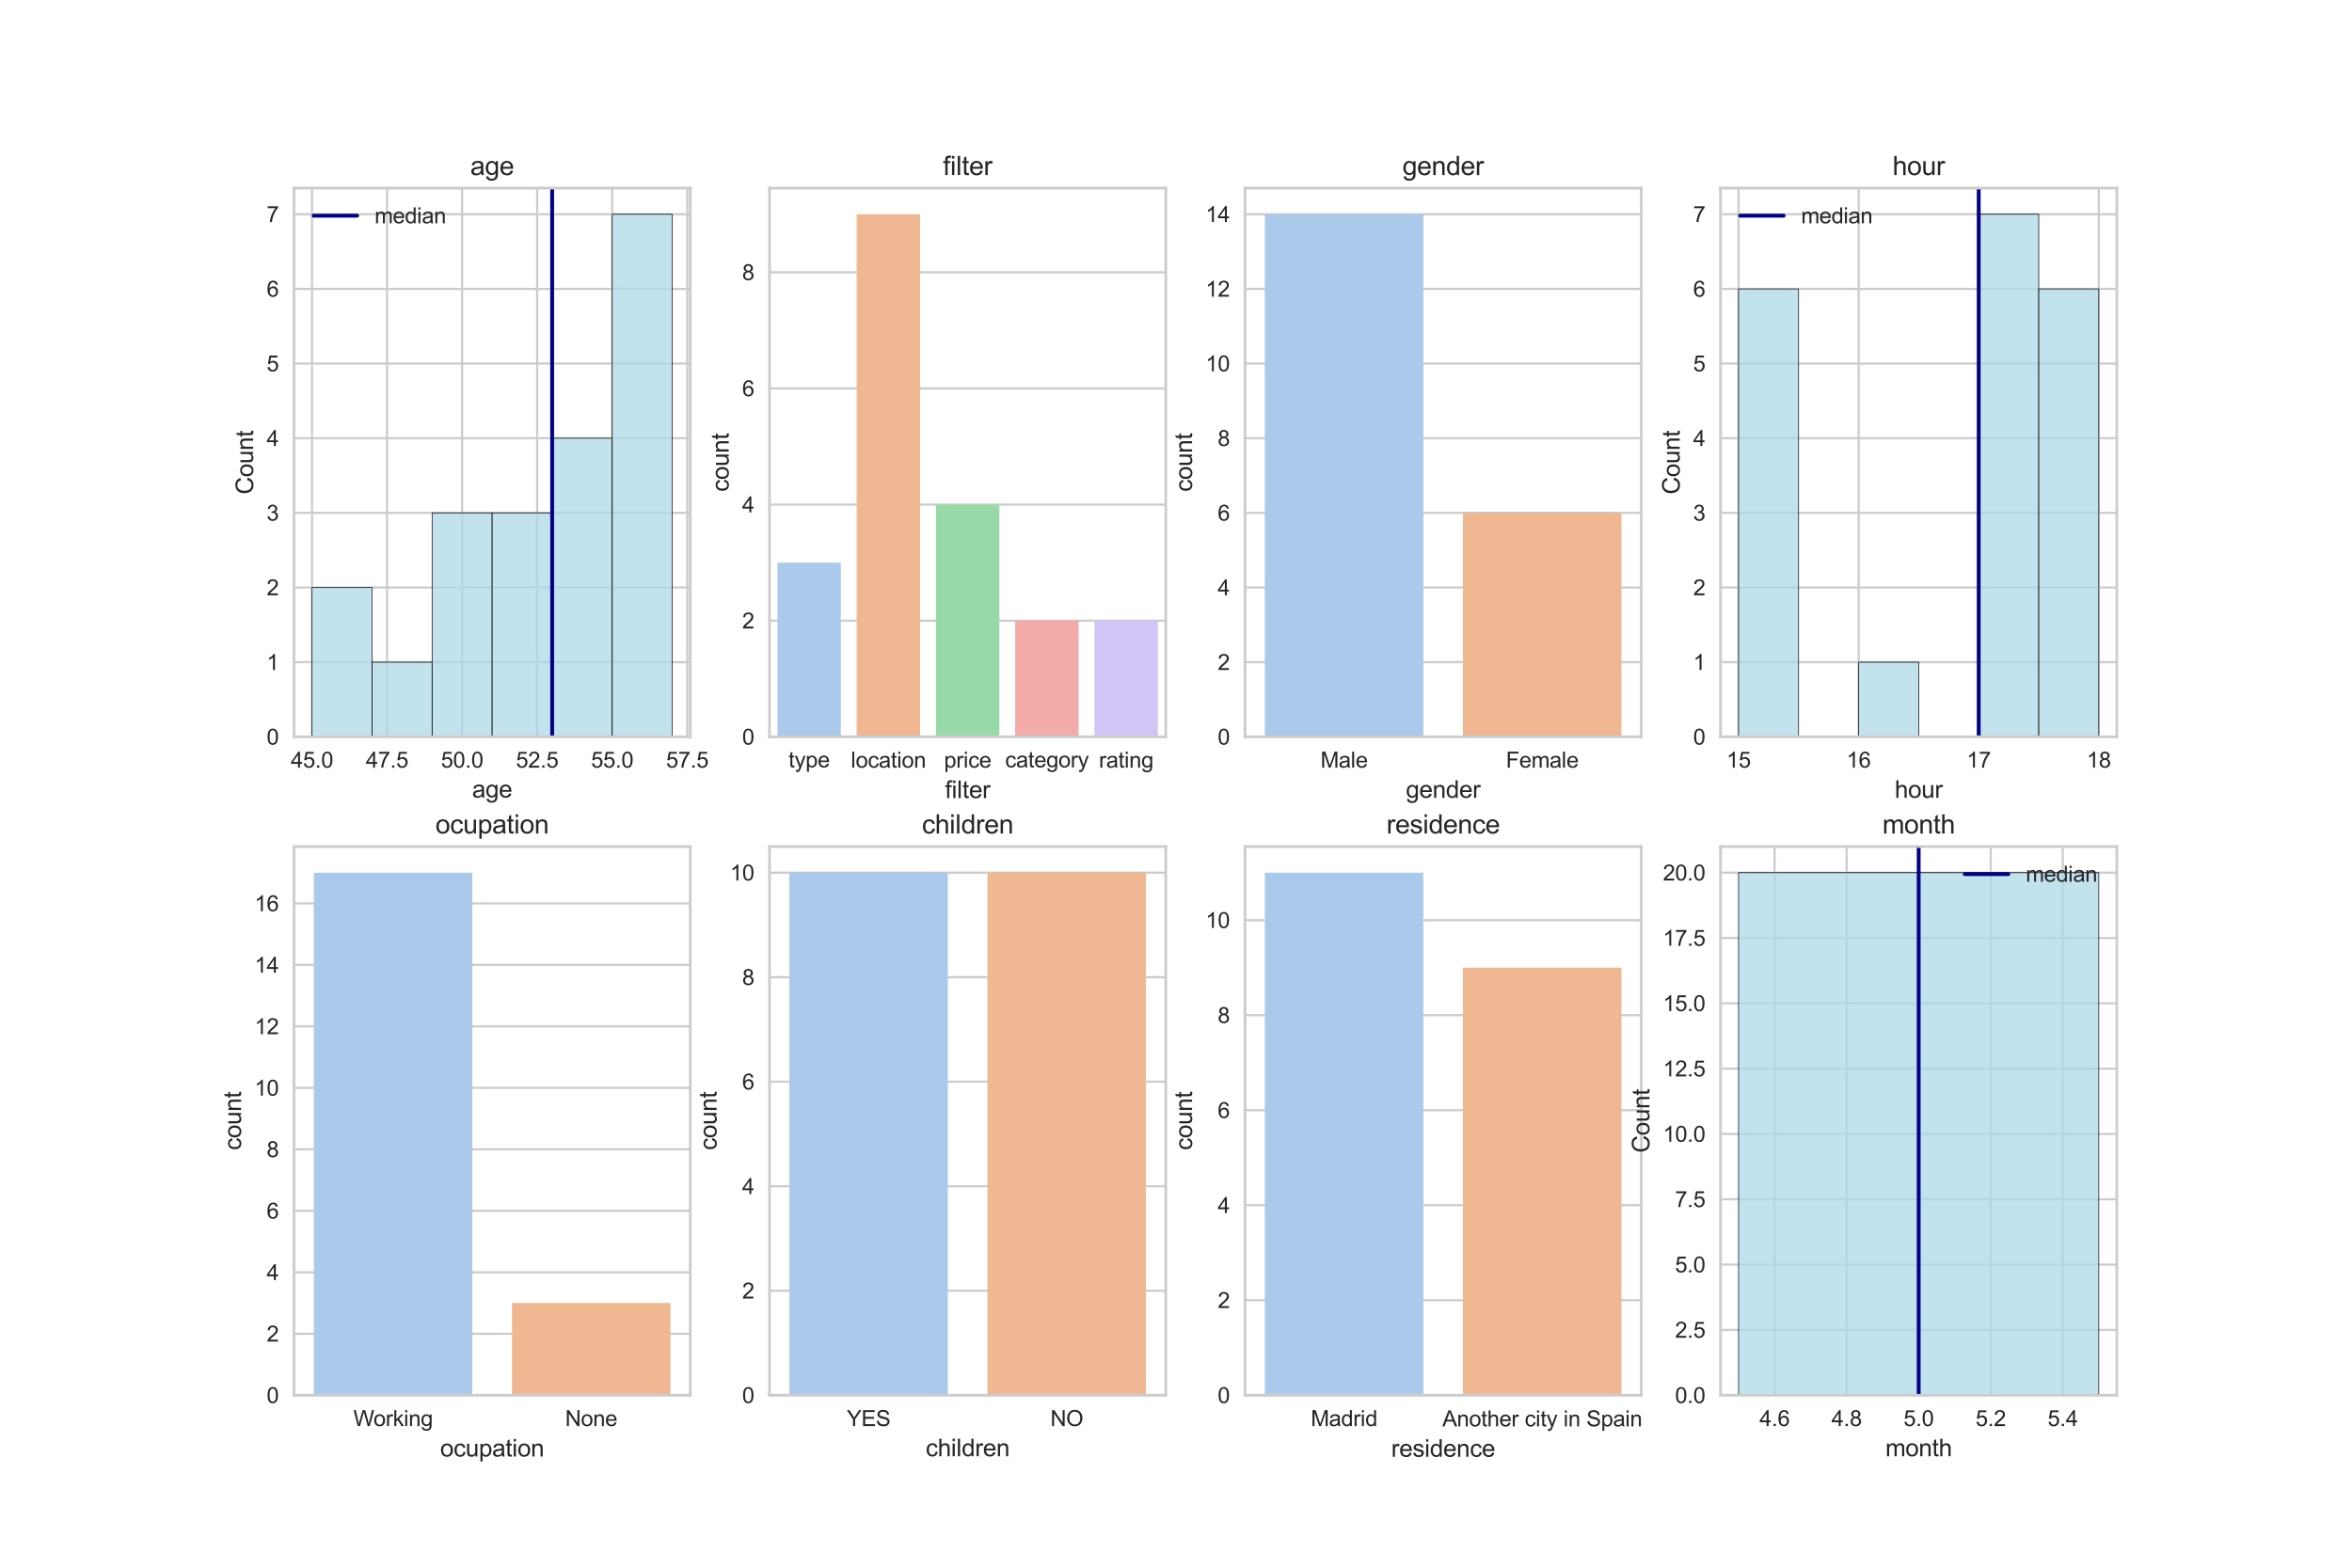 <?xml version="1.0" encoding="utf-8" standalone="no"?>
<!DOCTYPE svg PUBLIC "-//W3C//DTD SVG 1.1//EN"
  "http://www.w3.org/Graphics/SVG/1.1/DTD/svg11.dtd">
<svg height="720pt" version="1.1" viewBox="0 0 1080 720" width="1080pt" xmlns="http://www.w3.org/2000/svg" xmlns:xlink="http://www.w3.org/1999/xlink">
 <defs>
  <style type="text/css">*{stroke-linecap:butt;stroke-linejoin:round;}</style>
 </defs>
 <g id="figure_1">
  <g id="patch_1">
   <path d="M 0 720 
L 1080 720 
L 1080 0 
L 0 0 
z
" style="fill:#ffffff;"/>
  </g>
  <g id="axes_1">
   <g id="patch_2">
    <path d="M 135 338.4 
L 316.957 338.4 
L 316.957 86.4 
L 135 86.4 
z
" style="fill:#ffffff;"/>
   </g>
   <g id="matplotlib.axis_1">
    <g id="xtick_1">
     <g id="line2d_1">
      <path clip-path="url(#pda7520148a)" d="M 143.271 338.4 
L 143.271 86.4 
" style="fill:none;stroke:#cccccc;stroke-linecap:round;"/>
     </g>
     <g id="line2d_2"/>
     <g id="text_1">
      <!-- 45.0 -->
      <g style="fill:#262626;" transform="translate(133.54 352.558)scale(0.1 -0.1)">
       <defs>
        <path d="M 2069 0 
L 2069 1097 
L 81 1097 
L 81 1613 
L 2172 4581 
L 2631 4581 
L 2631 1613 
L 3250 1613 
L 3250 1097 
L 2631 1097 
L 2631 0 
L 2069 0 
z
M 2069 1613 
L 2069 3678 
L 634 1613 
L 2069 1613 
z
" id="ArialMT-34" transform="scale(0.016)"/>
        <path d="M 266 1200 
L 856 1250 
Q 922 819 1161 601 
Q 1400 384 1738 384 
Q 2144 384 2425 690 
Q 2706 997 2706 1503 
Q 2706 1984 2436 2262 
Q 2166 2541 1728 2541 
Q 1456 2541 1237 2417 
Q 1019 2294 894 2097 
L 366 2166 
L 809 4519 
L 3088 4519 
L 3088 3981 
L 1259 3981 
L 1013 2750 
Q 1425 3038 1878 3038 
Q 2478 3038 2890 2622 
Q 3303 2206 3303 1553 
Q 3303 931 2941 478 
Q 2500 -78 1738 -78 
Q 1113 -78 717 272 
Q 322 622 266 1200 
z
" id="ArialMT-35" transform="scale(0.016)"/>
        <path d="M 581 0 
L 581 641 
L 1222 641 
L 1222 0 
L 581 0 
z
" id="ArialMT-2e" transform="scale(0.016)"/>
        <path d="M 266 2259 
Q 266 3072 433 3567 
Q 600 4063 929 4331 
Q 1259 4600 1759 4600 
Q 2128 4600 2406 4451 
Q 2684 4303 2865 4023 
Q 3047 3744 3150 3342 
Q 3253 2941 3253 2259 
Q 3253 1453 3087 958 
Q 2922 463 2592 192 
Q 2263 -78 1759 -78 
Q 1097 -78 719 397 
Q 266 969 266 2259 
z
M 844 2259 
Q 844 1131 1108 757 
Q 1372 384 1759 384 
Q 2147 384 2411 759 
Q 2675 1134 2675 2259 
Q 2675 3391 2411 3762 
Q 2147 4134 1753 4134 
Q 1366 4134 1134 3806 
Q 844 3388 844 2259 
z
" id="ArialMT-30" transform="scale(0.016)"/>
       </defs>
       <use xlink:href="#ArialMT-34"/>
       <use x="55.615" xlink:href="#ArialMT-35"/>
       <use x="111.23" xlink:href="#ArialMT-2e"/>
       <use x="139.014" xlink:href="#ArialMT-30"/>
      </g>
     </g>
    </g>
    <g id="xtick_2">
     <g id="line2d_3">
      <path clip-path="url(#pda7520148a)" d="M 177.732 338.4 
L 177.732 86.4 
" style="fill:none;stroke:#cccccc;stroke-linecap:round;"/>
     </g>
     <g id="line2d_4"/>
     <g id="text_2">
      <!-- 47.5 -->
      <g style="fill:#262626;" transform="translate(168.002 352.558)scale(0.1 -0.1)">
       <defs>
        <path d="M 303 3981 
L 303 4522 
L 3269 4522 
L 3269 4084 
Q 2831 3619 2401 2847 
Q 1972 2075 1738 1259 
Q 1569 684 1522 0 
L 944 0 
Q 953 541 1156 1306 
Q 1359 2072 1739 2783 
Q 2119 3494 2547 3981 
L 303 3981 
z
" id="ArialMT-37" transform="scale(0.016)"/>
       </defs>
       <use xlink:href="#ArialMT-34"/>
       <use x="55.615" xlink:href="#ArialMT-37"/>
       <use x="111.23" xlink:href="#ArialMT-2e"/>
       <use x="139.014" xlink:href="#ArialMT-35"/>
      </g>
     </g>
    </g>
    <g id="xtick_3">
     <g id="line2d_5">
      <path clip-path="url(#pda7520148a)" d="M 212.194 338.4 
L 212.194 86.4 
" style="fill:none;stroke:#cccccc;stroke-linecap:round;"/>
     </g>
     <g id="line2d_6"/>
     <g id="text_3">
      <!-- 50.0 -->
      <g style="fill:#262626;" transform="translate(202.463 352.558)scale(0.1 -0.1)">
       <use xlink:href="#ArialMT-35"/>
       <use x="55.615" xlink:href="#ArialMT-30"/>
       <use x="111.23" xlink:href="#ArialMT-2e"/>
       <use x="139.014" xlink:href="#ArialMT-30"/>
      </g>
     </g>
    </g>
    <g id="xtick_4">
     <g id="line2d_7">
      <path clip-path="url(#pda7520148a)" d="M 246.655 338.4 
L 246.655 86.4 
" style="fill:none;stroke:#cccccc;stroke-linecap:round;"/>
     </g>
     <g id="line2d_8"/>
     <g id="text_4">
      <!-- 52.5 -->
      <g style="fill:#262626;" transform="translate(236.925 352.558)scale(0.1 -0.1)">
       <defs>
        <path d="M 3222 541 
L 3222 0 
L 194 0 
Q 188 203 259 391 
Q 375 700 629 1000 
Q 884 1300 1366 1694 
Q 2113 2306 2375 2664 
Q 2638 3022 2638 3341 
Q 2638 3675 2398 3904 
Q 2159 4134 1775 4134 
Q 1369 4134 1125 3890 
Q 881 3647 878 3216 
L 300 3275 
Q 359 3922 746 4261 
Q 1134 4600 1788 4600 
Q 2447 4600 2831 4234 
Q 3216 3869 3216 3328 
Q 3216 3053 3103 2787 
Q 2991 2522 2730 2228 
Q 2469 1934 1863 1422 
Q 1356 997 1212 845 
Q 1069 694 975 541 
L 3222 541 
z
" id="ArialMT-32" transform="scale(0.016)"/>
       </defs>
       <use xlink:href="#ArialMT-35"/>
       <use x="55.615" xlink:href="#ArialMT-32"/>
       <use x="111.23" xlink:href="#ArialMT-2e"/>
       <use x="139.014" xlink:href="#ArialMT-35"/>
      </g>
     </g>
    </g>
    <g id="xtick_5">
     <g id="line2d_9">
      <path clip-path="url(#pda7520148a)" d="M 281.117 338.4 
L 281.117 86.4 
" style="fill:none;stroke:#cccccc;stroke-linecap:round;"/>
     </g>
     <g id="line2d_10"/>
     <g id="text_5">
      <!-- 55.0 -->
      <g style="fill:#262626;" transform="translate(271.386 352.558)scale(0.1 -0.1)">
       <use xlink:href="#ArialMT-35"/>
       <use x="55.615" xlink:href="#ArialMT-35"/>
       <use x="111.23" xlink:href="#ArialMT-2e"/>
       <use x="139.014" xlink:href="#ArialMT-30"/>
      </g>
     </g>
    </g>
    <g id="xtick_6">
     <g id="line2d_11">
      <path clip-path="url(#pda7520148a)" d="M 315.578 338.4 
L 315.578 86.4 
" style="fill:none;stroke:#cccccc;stroke-linecap:round;"/>
     </g>
     <g id="line2d_12"/>
     <g id="text_6">
      <!-- 57.5 -->
      <g style="fill:#262626;" transform="translate(305.848 352.558)scale(0.1 -0.1)">
       <use xlink:href="#ArialMT-35"/>
       <use x="55.615" xlink:href="#ArialMT-37"/>
       <use x="111.23" xlink:href="#ArialMT-2e"/>
       <use x="139.014" xlink:href="#ArialMT-35"/>
      </g>
     </g>
    </g>
    <g id="text_7">
     <!-- age -->
     <g style="fill:#262626;" transform="translate(216.803 366.29)scale(0.11 -0.11)">
      <defs>
       <path d="M 2588 409 
Q 2275 144 1986 34 
Q 1697 -75 1366 -75 
Q 819 -75 525 192 
Q 231 459 231 875 
Q 231 1119 342 1320 
Q 453 1522 633 1644 
Q 813 1766 1038 1828 
Q 1203 1872 1538 1913 
Q 2219 1994 2541 2106 
Q 2544 2222 2544 2253 
Q 2544 2597 2384 2738 
Q 2169 2928 1744 2928 
Q 1347 2928 1158 2789 
Q 969 2650 878 2297 
L 328 2372 
Q 403 2725 575 2942 
Q 747 3159 1072 3276 
Q 1397 3394 1825 3394 
Q 2250 3394 2515 3294 
Q 2781 3194 2906 3042 
Q 3031 2891 3081 2659 
Q 3109 2516 3109 2141 
L 3109 1391 
Q 3109 606 3145 398 
Q 3181 191 3288 0 
L 2700 0 
Q 2613 175 2588 409 
z
M 2541 1666 
Q 2234 1541 1622 1453 
Q 1275 1403 1131 1340 
Q 988 1278 909 1158 
Q 831 1038 831 891 
Q 831 666 1001 516 
Q 1172 366 1500 366 
Q 1825 366 2078 508 
Q 2331 650 2450 897 
Q 2541 1088 2541 1459 
L 2541 1666 
z
" id="ArialMT-61" transform="scale(0.016)"/>
       <path d="M 319 -275 
L 866 -356 
Q 900 -609 1056 -725 
Q 1266 -881 1628 -881 
Q 2019 -881 2231 -725 
Q 2444 -569 2519 -288 
Q 2563 -116 2559 434 
Q 2191 0 1641 0 
Q 956 0 581 494 
Q 206 988 206 1678 
Q 206 2153 378 2554 
Q 550 2956 876 3175 
Q 1203 3394 1644 3394 
Q 2231 3394 2613 2919 
L 2613 3319 
L 3131 3319 
L 3131 450 
Q 3131 -325 2973 -648 
Q 2816 -972 2473 -1159 
Q 2131 -1347 1631 -1347 
Q 1038 -1347 672 -1080 
Q 306 -813 319 -275 
z
M 784 1719 
Q 784 1066 1043 766 
Q 1303 466 1694 466 
Q 2081 466 2343 764 
Q 2606 1063 2606 1700 
Q 2606 2309 2336 2618 
Q 2066 2928 1684 2928 
Q 1309 2928 1046 2623 
Q 784 2319 784 1719 
z
" id="ArialMT-67" transform="scale(0.016)"/>
       <path d="M 2694 1069 
L 3275 997 
Q 3138 488 2766 206 
Q 2394 -75 1816 -75 
Q 1088 -75 661 373 
Q 234 822 234 1631 
Q 234 2469 665 2931 
Q 1097 3394 1784 3394 
Q 2450 3394 2872 2941 
Q 3294 2488 3294 1666 
Q 3294 1616 3291 1516 
L 816 1516 
Q 847 969 1125 678 
Q 1403 388 1819 388 
Q 2128 388 2347 550 
Q 2566 713 2694 1069 
z
M 847 1978 
L 2700 1978 
Q 2663 2397 2488 2606 
Q 2219 2931 1791 2931 
Q 1403 2931 1139 2672 
Q 875 2413 847 1978 
z
" id="ArialMT-65" transform="scale(0.016)"/>
      </defs>
      <use xlink:href="#ArialMT-61"/>
      <use x="55.615" xlink:href="#ArialMT-67"/>
      <use x="111.23" xlink:href="#ArialMT-65"/>
     </g>
    </g>
   </g>
   <g id="matplotlib.axis_2">
    <g id="ytick_1">
     <g id="line2d_13">
      <path clip-path="url(#pda7520148a)" d="M 135 338.4 
L 316.957 338.4 
" style="fill:none;stroke:#cccccc;stroke-linecap:round;"/>
     </g>
     <g id="line2d_14"/>
     <g id="text_8">
      <!-- 0 -->
      <g style="fill:#262626;" transform="translate(122.439 341.979)scale(0.1 -0.1)">
       <use xlink:href="#ArialMT-30"/>
      </g>
     </g>
    </g>
    <g id="ytick_2">
     <g id="line2d_15">
      <path clip-path="url(#pda7520148a)" d="M 135 304.114 
L 316.957 304.114 
" style="fill:none;stroke:#cccccc;stroke-linecap:round;"/>
     </g>
     <g id="line2d_16"/>
     <g id="text_9">
      <!-- 1 -->
      <g style="fill:#262626;" transform="translate(122.439 307.693)scale(0.1 -0.1)">
       <defs>
        <path d="M 2384 0 
L 1822 0 
L 1822 3584 
Q 1619 3391 1289 3197 
Q 959 3003 697 2906 
L 697 3450 
Q 1169 3672 1522 3987 
Q 1875 4303 2022 4600 
L 2384 4600 
L 2384 0 
z
" id="ArialMT-31" transform="scale(0.016)"/>
       </defs>
       <use xlink:href="#ArialMT-31"/>
      </g>
     </g>
    </g>
    <g id="ytick_3">
     <g id="line2d_17">
      <path clip-path="url(#pda7520148a)" d="M 135 269.829 
L 316.957 269.829 
" style="fill:none;stroke:#cccccc;stroke-linecap:round;"/>
     </g>
     <g id="line2d_18"/>
     <g id="text_10">
      <!-- 2 -->
      <g style="fill:#262626;" transform="translate(122.439 273.407)scale(0.1 -0.1)">
       <use xlink:href="#ArialMT-32"/>
      </g>
     </g>
    </g>
    <g id="ytick_4">
     <g id="line2d_19">
      <path clip-path="url(#pda7520148a)" d="M 135 235.543 
L 316.957 235.543 
" style="fill:none;stroke:#cccccc;stroke-linecap:round;"/>
     </g>
     <g id="line2d_20"/>
     <g id="text_11">
      <!-- 3 -->
      <g style="fill:#262626;" transform="translate(122.439 239.122)scale(0.1 -0.1)">
       <defs>
        <path d="M 269 1209 
L 831 1284 
Q 928 806 1161 595 
Q 1394 384 1728 384 
Q 2125 384 2398 659 
Q 2672 934 2672 1341 
Q 2672 1728 2419 1979 
Q 2166 2231 1775 2231 
Q 1616 2231 1378 2169 
L 1441 2663 
Q 1497 2656 1531 2656 
Q 1891 2656 2178 2843 
Q 2466 3031 2466 3422 
Q 2466 3731 2256 3934 
Q 2047 4138 1716 4138 
Q 1388 4138 1169 3931 
Q 950 3725 888 3313 
L 325 3413 
Q 428 3978 793 4289 
Q 1159 4600 1703 4600 
Q 2078 4600 2393 4439 
Q 2709 4278 2876 4000 
Q 3044 3722 3044 3409 
Q 3044 3113 2884 2869 
Q 2725 2625 2413 2481 
Q 2819 2388 3044 2092 
Q 3269 1797 3269 1353 
Q 3269 753 2831 336 
Q 2394 -81 1725 -81 
Q 1122 -81 723 278 
Q 325 638 269 1209 
z
" id="ArialMT-33" transform="scale(0.016)"/>
       </defs>
       <use xlink:href="#ArialMT-33"/>
      </g>
     </g>
    </g>
    <g id="ytick_5">
     <g id="line2d_21">
      <path clip-path="url(#pda7520148a)" d="M 135 201.257 
L 316.957 201.257 
" style="fill:none;stroke:#cccccc;stroke-linecap:round;"/>
     </g>
     <g id="line2d_22"/>
     <g id="text_12">
      <!-- 4 -->
      <g style="fill:#262626;" transform="translate(122.439 204.836)scale(0.1 -0.1)">
       <use xlink:href="#ArialMT-34"/>
      </g>
     </g>
    </g>
    <g id="ytick_6">
     <g id="line2d_23">
      <path clip-path="url(#pda7520148a)" d="M 135 166.971 
L 316.957 166.971 
" style="fill:none;stroke:#cccccc;stroke-linecap:round;"/>
     </g>
     <g id="line2d_24"/>
     <g id="text_13">
      <!-- 5 -->
      <g style="fill:#262626;" transform="translate(122.439 170.55)scale(0.1 -0.1)">
       <use xlink:href="#ArialMT-35"/>
      </g>
     </g>
    </g>
    <g id="ytick_7">
     <g id="line2d_25">
      <path clip-path="url(#pda7520148a)" d="M 135 132.686 
L 316.957 132.686 
" style="fill:none;stroke:#cccccc;stroke-linecap:round;"/>
     </g>
     <g id="line2d_26"/>
     <g id="text_14">
      <!-- 6 -->
      <g style="fill:#262626;" transform="translate(122.439 136.265)scale(0.1 -0.1)">
       <defs>
        <path d="M 3184 3459 
L 2625 3416 
Q 2550 3747 2413 3897 
Q 2184 4138 1850 4138 
Q 1581 4138 1378 3988 
Q 1113 3794 959 3422 
Q 806 3050 800 2363 
Q 1003 2672 1297 2822 
Q 1591 2972 1913 2972 
Q 2475 2972 2870 2558 
Q 3266 2144 3266 1488 
Q 3266 1056 3080 686 
Q 2894 316 2569 119 
Q 2244 -78 1831 -78 
Q 1128 -78 684 439 
Q 241 956 241 2144 
Q 241 3472 731 4075 
Q 1159 4600 1884 4600 
Q 2425 4600 2770 4297 
Q 3116 3994 3184 3459 
z
M 888 1484 
Q 888 1194 1011 928 
Q 1134 663 1356 523 
Q 1578 384 1822 384 
Q 2178 384 2434 671 
Q 2691 959 2691 1453 
Q 2691 1928 2437 2201 
Q 2184 2475 1800 2475 
Q 1419 2475 1153 2201 
Q 888 1928 888 1484 
z
" id="ArialMT-36" transform="scale(0.016)"/>
       </defs>
       <use xlink:href="#ArialMT-36"/>
      </g>
     </g>
    </g>
    <g id="ytick_8">
     <g id="line2d_27">
      <path clip-path="url(#pda7520148a)" d="M 135 98.4 
L 316.957 98.4 
" style="fill:none;stroke:#cccccc;stroke-linecap:round;"/>
     </g>
     <g id="line2d_28"/>
     <g id="text_15">
      <!-- 7 -->
      <g style="fill:#262626;" transform="translate(122.439 101.979)scale(0.1 -0.1)">
       <use xlink:href="#ArialMT-37"/>
      </g>
     </g>
    </g>
    <g id="text_16">
     <!-- Count -->
     <g style="fill:#262626;" transform="translate(116.253 227.076)rotate(-90)scale(0.11 -0.11)">
      <defs>
       <path d="M 3763 1606 
L 4369 1453 
Q 4178 706 3683 314 
Q 3188 -78 2472 -78 
Q 1731 -78 1267 223 
Q 803 525 561 1097 
Q 319 1669 319 2325 
Q 319 3041 592 3573 
Q 866 4106 1370 4382 
Q 1875 4659 2481 4659 
Q 3169 4659 3637 4309 
Q 4106 3959 4291 3325 
L 3694 3184 
Q 3534 3684 3231 3912 
Q 2928 4141 2469 4141 
Q 1941 4141 1586 3887 
Q 1231 3634 1087 3207 
Q 944 2781 944 2328 
Q 944 1744 1114 1308 
Q 1284 872 1643 656 
Q 2003 441 2422 441 
Q 2931 441 3284 734 
Q 3638 1028 3763 1606 
z
" id="ArialMT-43" transform="scale(0.016)"/>
       <path d="M 213 1659 
Q 213 2581 725 3025 
Q 1153 3394 1769 3394 
Q 2453 3394 2887 2945 
Q 3322 2497 3322 1706 
Q 3322 1066 3130 698 
Q 2938 331 2570 128 
Q 2203 -75 1769 -75 
Q 1072 -75 642 372 
Q 213 819 213 1659 
z
M 791 1659 
Q 791 1022 1069 705 
Q 1347 388 1769 388 
Q 2188 388 2466 706 
Q 2744 1025 2744 1678 
Q 2744 2294 2464 2611 
Q 2184 2928 1769 2928 
Q 1347 2928 1069 2612 
Q 791 2297 791 1659 
z
" id="ArialMT-6f" transform="scale(0.016)"/>
       <path d="M 2597 0 
L 2597 488 
Q 2209 -75 1544 -75 
Q 1250 -75 995 37 
Q 741 150 617 320 
Q 494 491 444 738 
Q 409 903 409 1263 
L 409 3319 
L 972 3319 
L 972 1478 
Q 972 1038 1006 884 
Q 1059 663 1231 536 
Q 1403 409 1656 409 
Q 1909 409 2131 539 
Q 2353 669 2445 892 
Q 2538 1116 2538 1541 
L 2538 3319 
L 3100 3319 
L 3100 0 
L 2597 0 
z
" id="ArialMT-75" transform="scale(0.016)"/>
       <path d="M 422 0 
L 422 3319 
L 928 3319 
L 928 2847 
Q 1294 3394 1984 3394 
Q 2284 3394 2536 3286 
Q 2788 3178 2913 3003 
Q 3038 2828 3088 2588 
Q 3119 2431 3119 2041 
L 3119 0 
L 2556 0 
L 2556 2019 
Q 2556 2363 2490 2533 
Q 2425 2703 2258 2804 
Q 2091 2906 1866 2906 
Q 1506 2906 1245 2678 
Q 984 2450 984 1813 
L 984 0 
L 422 0 
z
" id="ArialMT-6e" transform="scale(0.016)"/>
       <path d="M 1650 503 
L 1731 6 
Q 1494 -44 1306 -44 
Q 1000 -44 831 53 
Q 663 150 594 308 
Q 525 466 525 972 
L 525 2881 
L 113 2881 
L 113 3319 
L 525 3319 
L 525 4141 
L 1084 4478 
L 1084 3319 
L 1650 3319 
L 1650 2881 
L 1084 2881 
L 1084 941 
Q 1084 700 1114 631 
Q 1144 563 1211 522 
Q 1278 481 1403 481 
Q 1497 481 1650 503 
z
" id="ArialMT-74" transform="scale(0.016)"/>
      </defs>
      <use xlink:href="#ArialMT-43"/>
      <use x="72.217" xlink:href="#ArialMT-6f"/>
      <use x="127.832" xlink:href="#ArialMT-75"/>
      <use x="183.447" xlink:href="#ArialMT-6e"/>
      <use x="239.062" xlink:href="#ArialMT-74"/>
     </g>
    </g>
   </g>
   <g id="patch_3">
    <path clip-path="url(#pda7520148a)" d="M 143.271 338.4 
L 170.84 338.4 
L 170.84 269.829 
L 143.271 269.829 
z
" style="fill:#add8e6;fill-opacity:0.75;stroke:#000000;stroke-linejoin:miter;stroke-width:0.3;"/>
   </g>
   <g id="patch_4">
    <path clip-path="url(#pda7520148a)" d="M 170.84 338.4 
L 198.409 338.4 
L 198.409 304.114 
L 170.84 304.114 
z
" style="fill:#add8e6;fill-opacity:0.75;stroke:#000000;stroke-linejoin:miter;stroke-width:0.3;"/>
   </g>
   <g id="patch_5">
    <path clip-path="url(#pda7520148a)" d="M 198.409 338.4 
L 225.978 338.4 
L 225.978 235.543 
L 198.409 235.543 
z
" style="fill:#add8e6;fill-opacity:0.75;stroke:#000000;stroke-linejoin:miter;stroke-width:0.3;"/>
   </g>
   <g id="patch_6">
    <path clip-path="url(#pda7520148a)" d="M 225.978 338.4 
L 253.547 338.4 
L 253.547 235.543 
L 225.978 235.543 
z
" style="fill:#add8e6;fill-opacity:0.75;stroke:#000000;stroke-linejoin:miter;stroke-width:0.3;"/>
   </g>
   <g id="patch_7">
    <path clip-path="url(#pda7520148a)" d="M 253.547 338.4 
L 281.117 338.4 
L 281.117 201.257 
L 253.547 201.257 
z
" style="fill:#add8e6;fill-opacity:0.75;stroke:#000000;stroke-linejoin:miter;stroke-width:0.3;"/>
   </g>
   <g id="patch_8">
    <path clip-path="url(#pda7520148a)" d="M 281.117 338.4 
L 308.686 338.4 
L 308.686 98.4 
L 281.117 98.4 
z
" style="fill:#add8e6;fill-opacity:0.75;stroke:#000000;stroke-linejoin:miter;stroke-width:0.3;"/>
   </g>
   <g id="line2d_29">
    <path clip-path="url(#pda7520148a)" d="M 253.547 338.4 
L 253.547 86.4 
" style="fill:none;stroke:#00008b;stroke-linecap:round;stroke-width:1.75;"/>
   </g>
   <g id="patch_9">
    <path d="M 135 338.4 
L 135 86.4 
" style="fill:none;stroke:#cccccc;stroke-linecap:square;stroke-linejoin:miter;stroke-width:1.25;"/>
   </g>
   <g id="patch_10">
    <path d="M 316.957 338.4 
L 316.957 86.4 
" style="fill:none;stroke:#cccccc;stroke-linecap:square;stroke-linejoin:miter;stroke-width:1.25;"/>
   </g>
   <g id="patch_11">
    <path d="M 135 338.4 
L 316.957 338.4 
" style="fill:none;stroke:#cccccc;stroke-linecap:square;stroke-linejoin:miter;stroke-width:1.25;"/>
   </g>
   <g id="patch_12">
    <path d="M 135 86.4 
L 316.957 86.4 
" style="fill:none;stroke:#cccccc;stroke-linecap:square;stroke-linejoin:miter;stroke-width:1.25;"/>
   </g>
   <g id="text_17">
    <!-- age -->
    <g style="fill:#262626;" transform="translate(215.969 80.4)scale(0.12 -0.12)">
     <use xlink:href="#ArialMT-61"/>
     <use x="55.615" xlink:href="#ArialMT-67"/>
     <use x="111.23" xlink:href="#ArialMT-65"/>
    </g>
   </g>
   <g id="legend_1">
    <g id="line2d_30">
     <path d="M 144 99.058 
L 164 99.058 
" style="fill:none;stroke:#00008b;stroke-linecap:round;stroke-width:1.75;"/>
    </g>
    <g id="line2d_31"/>
    <g id="text_18">
     <!-- median -->
     <g style="fill:#262626;" transform="translate(172 102.558)scale(0.1 -0.1)">
      <defs>
       <path d="M 422 0 
L 422 3319 
L 925 3319 
L 925 2853 
Q 1081 3097 1340 3245 
Q 1600 3394 1931 3394 
Q 2300 3394 2536 3241 
Q 2772 3088 2869 2813 
Q 3263 3394 3894 3394 
Q 4388 3394 4653 3120 
Q 4919 2847 4919 2278 
L 4919 0 
L 4359 0 
L 4359 2091 
Q 4359 2428 4304 2576 
Q 4250 2725 4106 2815 
Q 3963 2906 3769 2906 
Q 3419 2906 3187 2673 
Q 2956 2441 2956 1928 
L 2956 0 
L 2394 0 
L 2394 2156 
Q 2394 2531 2256 2718 
Q 2119 2906 1806 2906 
Q 1569 2906 1367 2781 
Q 1166 2656 1075 2415 
Q 984 2175 984 1722 
L 984 0 
L 422 0 
z
" id="ArialMT-6d" transform="scale(0.016)"/>
       <path d="M 2575 0 
L 2575 419 
Q 2259 -75 1647 -75 
Q 1250 -75 917 144 
Q 584 363 401 755 
Q 219 1147 219 1656 
Q 219 2153 384 2558 
Q 550 2963 881 3178 
Q 1213 3394 1622 3394 
Q 1922 3394 2156 3267 
Q 2391 3141 2538 2938 
L 2538 4581 
L 3097 4581 
L 3097 0 
L 2575 0 
z
M 797 1656 
Q 797 1019 1065 703 
Q 1334 388 1700 388 
Q 2069 388 2326 689 
Q 2584 991 2584 1609 
Q 2584 2291 2321 2609 
Q 2059 2928 1675 2928 
Q 1300 2928 1048 2622 
Q 797 2316 797 1656 
z
" id="ArialMT-64" transform="scale(0.016)"/>
       <path d="M 425 3934 
L 425 4581 
L 988 4581 
L 988 3934 
L 425 3934 
z
M 425 0 
L 425 3319 
L 988 3319 
L 988 0 
L 425 0 
z
" id="ArialMT-69" transform="scale(0.016)"/>
      </defs>
      <use xlink:href="#ArialMT-6d"/>
      <use x="83.301" xlink:href="#ArialMT-65"/>
      <use x="138.916" xlink:href="#ArialMT-64"/>
      <use x="194.531" xlink:href="#ArialMT-69"/>
      <use x="216.748" xlink:href="#ArialMT-61"/>
      <use x="272.363" xlink:href="#ArialMT-6e"/>
     </g>
    </g>
   </g>
  </g>
  <g id="axes_2">
   <g id="patch_13">
    <path d="M 353.348 338.4 
L 535.304 338.4 
L 535.304 86.4 
L 353.348 86.4 
z
" style="fill:#ffffff;"/>
   </g>
   <g id="matplotlib.axis_3">
    <g id="xtick_7">
     <g id="line2d_32"/>
     <g id="text_19">
      <!-- type -->
      <g style="fill:#262626;" transform="translate(362.093 352.441)scale(0.1 -0.1)">
       <defs>
        <path d="M 397 -1278 
L 334 -750 
Q 519 -800 656 -800 
Q 844 -800 956 -737 
Q 1069 -675 1141 -563 
Q 1194 -478 1313 -144 
Q 1328 -97 1363 -6 
L 103 3319 
L 709 3319 
L 1400 1397 
Q 1534 1031 1641 628 
Q 1738 1016 1872 1384 
L 2581 3319 
L 3144 3319 
L 1881 -56 
Q 1678 -603 1566 -809 
Q 1416 -1088 1222 -1217 
Q 1028 -1347 759 -1347 
Q 597 -1347 397 -1278 
z
" id="ArialMT-79" transform="scale(0.016)"/>
        <path d="M 422 -1272 
L 422 3319 
L 934 3319 
L 934 2888 
Q 1116 3141 1344 3267 
Q 1572 3394 1897 3394 
Q 2322 3394 2647 3175 
Q 2972 2956 3137 2557 
Q 3303 2159 3303 1684 
Q 3303 1175 3120 767 
Q 2938 359 2589 142 
Q 2241 -75 1856 -75 
Q 1575 -75 1351 44 
Q 1128 163 984 344 
L 984 -1272 
L 422 -1272 
z
M 931 1641 
Q 931 1000 1190 694 
Q 1450 388 1819 388 
Q 2194 388 2461 705 
Q 2728 1022 2728 1688 
Q 2728 2322 2467 2637 
Q 2206 2953 1844 2953 
Q 1484 2953 1207 2617 
Q 931 2281 931 1641 
z
" id="ArialMT-70" transform="scale(0.016)"/>
       </defs>
       <use xlink:href="#ArialMT-74"/>
       <use x="27.783" xlink:href="#ArialMT-79"/>
       <use x="77.783" xlink:href="#ArialMT-70"/>
       <use x="133.398" xlink:href="#ArialMT-65"/>
      </g>
     </g>
    </g>
    <g id="xtick_8">
     <g id="line2d_33"/>
     <g id="text_20">
      <!-- location -->
      <g style="fill:#262626;" transform="translate(390.702 352.558)scale(0.1 -0.1)">
       <defs>
        <path d="M 409 0 
L 409 4581 
L 972 4581 
L 972 0 
L 409 0 
z
" id="ArialMT-6c" transform="scale(0.016)"/>
        <path d="M 2588 1216 
L 3141 1144 
Q 3050 572 2676 248 
Q 2303 -75 1759 -75 
Q 1078 -75 664 370 
Q 250 816 250 1647 
Q 250 2184 428 2587 
Q 606 2991 970 3192 
Q 1334 3394 1763 3394 
Q 2303 3394 2647 3120 
Q 2991 2847 3088 2344 
L 2541 2259 
Q 2463 2594 2264 2762 
Q 2066 2931 1784 2931 
Q 1359 2931 1093 2626 
Q 828 2322 828 1663 
Q 828 994 1084 691 
Q 1341 388 1753 388 
Q 2084 388 2306 591 
Q 2528 794 2588 1216 
z
" id="ArialMT-63" transform="scale(0.016)"/>
       </defs>
       <use xlink:href="#ArialMT-6c"/>
       <use x="22.217" xlink:href="#ArialMT-6f"/>
       <use x="77.832" xlink:href="#ArialMT-63"/>
       <use x="127.832" xlink:href="#ArialMT-61"/>
       <use x="183.447" xlink:href="#ArialMT-74"/>
       <use x="211.23" xlink:href="#ArialMT-69"/>
       <use x="233.447" xlink:href="#ArialMT-6f"/>
       <use x="289.062" xlink:href="#ArialMT-6e"/>
      </g>
     </g>
    </g>
    <g id="xtick_9">
     <g id="line2d_34"/>
     <g id="text_21">
      <!-- price -->
      <g style="fill:#262626;" transform="translate(433.489 352.558)scale(0.1 -0.1)">
       <defs>
        <path d="M 416 0 
L 416 3319 
L 922 3319 
L 922 2816 
Q 1116 3169 1280 3281 
Q 1444 3394 1641 3394 
Q 1925 3394 2219 3213 
L 2025 2691 
Q 1819 2813 1613 2813 
Q 1428 2813 1281 2702 
Q 1134 2591 1072 2394 
Q 978 2094 978 1738 
L 978 0 
L 416 0 
z
" id="ArialMT-72" transform="scale(0.016)"/>
       </defs>
       <use xlink:href="#ArialMT-70"/>
       <use x="55.615" xlink:href="#ArialMT-72"/>
       <use x="88.916" xlink:href="#ArialMT-69"/>
       <use x="111.133" xlink:href="#ArialMT-63"/>
       <use x="161.133" xlink:href="#ArialMT-65"/>
      </g>
     </g>
    </g>
    <g id="xtick_10">
     <g id="line2d_35"/>
     <g id="text_22">
      <!-- category -->
      <g style="fill:#262626;" transform="translate(461.542 352.441)scale(0.1 -0.1)">
       <use xlink:href="#ArialMT-63"/>
       <use x="50" xlink:href="#ArialMT-61"/>
       <use x="105.615" xlink:href="#ArialMT-74"/>
       <use x="133.398" xlink:href="#ArialMT-65"/>
       <use x="189.014" xlink:href="#ArialMT-67"/>
       <use x="244.629" xlink:href="#ArialMT-6f"/>
       <use x="300.244" xlink:href="#ArialMT-72"/>
       <use x="333.545" xlink:href="#ArialMT-79"/>
      </g>
     </g>
    </g>
    <g id="xtick_11">
     <g id="line2d_36"/>
     <g id="text_23">
      <!-- rating -->
      <g style="fill:#262626;" transform="translate(504.602 352.558)scale(0.1 -0.1)">
       <use xlink:href="#ArialMT-72"/>
       <use x="33.301" xlink:href="#ArialMT-61"/>
       <use x="88.916" xlink:href="#ArialMT-74"/>
       <use x="116.699" xlink:href="#ArialMT-69"/>
       <use x="138.916" xlink:href="#ArialMT-6e"/>
       <use x="194.531" xlink:href="#ArialMT-67"/>
      </g>
     </g>
    </g>
    <g id="text_24">
     <!-- filter -->
     <g style="fill:#262626;" transform="translate(433.936 366.536)scale(0.11 -0.11)">
      <defs>
       <path d="M 556 0 
L 556 2881 
L 59 2881 
L 59 3319 
L 556 3319 
L 556 3672 
Q 556 4006 616 4169 
Q 697 4388 901 4523 
Q 1106 4659 1475 4659 
Q 1713 4659 2000 4603 
L 1916 4113 
Q 1741 4144 1584 4144 
Q 1328 4144 1222 4034 
Q 1116 3925 1116 3625 
L 1116 3319 
L 1763 3319 
L 1763 2881 
L 1116 2881 
L 1116 0 
L 556 0 
z
" id="ArialMT-66" transform="scale(0.016)"/>
      </defs>
      <use xlink:href="#ArialMT-66"/>
      <use x="27.783" xlink:href="#ArialMT-69"/>
      <use x="50" xlink:href="#ArialMT-6c"/>
      <use x="72.217" xlink:href="#ArialMT-74"/>
      <use x="100" xlink:href="#ArialMT-65"/>
      <use x="155.615" xlink:href="#ArialMT-72"/>
     </g>
    </g>
   </g>
   <g id="matplotlib.axis_4">
    <g id="ytick_9">
     <g id="line2d_37">
      <path clip-path="url(#p95082b9d8a)" d="M 353.348 338.4 
L 535.304 338.4 
" style="fill:none;stroke:#cccccc;stroke-linecap:round;"/>
     </g>
     <g id="line2d_38"/>
     <g id="text_25">
      <!-- 0 -->
      <g style="fill:#262626;" transform="translate(340.787 341.979)scale(0.1 -0.1)">
       <use xlink:href="#ArialMT-30"/>
      </g>
     </g>
    </g>
    <g id="ytick_10">
     <g id="line2d_39">
      <path clip-path="url(#p95082b9d8a)" d="M 353.348 285.067 
L 535.304 285.067 
" style="fill:none;stroke:#cccccc;stroke-linecap:round;"/>
     </g>
     <g id="line2d_40"/>
     <g id="text_26">
      <!-- 2 -->
      <g style="fill:#262626;" transform="translate(340.787 288.646)scale(0.1 -0.1)">
       <use xlink:href="#ArialMT-32"/>
      </g>
     </g>
    </g>
    <g id="ytick_11">
     <g id="line2d_41">
      <path clip-path="url(#p95082b9d8a)" d="M 353.348 231.733 
L 535.304 231.733 
" style="fill:none;stroke:#cccccc;stroke-linecap:round;"/>
     </g>
     <g id="line2d_42"/>
     <g id="text_27">
      <!-- 4 -->
      <g style="fill:#262626;" transform="translate(340.787 235.312)scale(0.1 -0.1)">
       <use xlink:href="#ArialMT-34"/>
      </g>
     </g>
    </g>
    <g id="ytick_12">
     <g id="line2d_43">
      <path clip-path="url(#p95082b9d8a)" d="M 353.348 178.4 
L 535.304 178.4 
" style="fill:none;stroke:#cccccc;stroke-linecap:round;"/>
     </g>
     <g id="line2d_44"/>
     <g id="text_28">
      <!-- 6 -->
      <g style="fill:#262626;" transform="translate(340.787 181.979)scale(0.1 -0.1)">
       <use xlink:href="#ArialMT-36"/>
      </g>
     </g>
    </g>
    <g id="ytick_13">
     <g id="line2d_45">
      <path clip-path="url(#p95082b9d8a)" d="M 353.348 125.067 
L 535.304 125.067 
" style="fill:none;stroke:#cccccc;stroke-linecap:round;"/>
     </g>
     <g id="line2d_46"/>
     <g id="text_29">
      <!-- 8 -->
      <g style="fill:#262626;" transform="translate(340.787 128.646)scale(0.1 -0.1)">
       <defs>
        <path d="M 1131 2484 
Q 781 2613 612 2850 
Q 444 3088 444 3419 
Q 444 3919 803 4259 
Q 1163 4600 1759 4600 
Q 2359 4600 2725 4251 
Q 3091 3903 3091 3403 
Q 3091 3084 2923 2848 
Q 2756 2613 2416 2484 
Q 2838 2347 3058 2040 
Q 3278 1734 3278 1309 
Q 3278 722 2862 322 
Q 2447 -78 1769 -78 
Q 1091 -78 675 323 
Q 259 725 259 1325 
Q 259 1772 486 2073 
Q 713 2375 1131 2484 
z
M 1019 3438 
Q 1019 3113 1228 2906 
Q 1438 2700 1772 2700 
Q 2097 2700 2305 2904 
Q 2513 3109 2513 3406 
Q 2513 3716 2298 3927 
Q 2084 4138 1766 4138 
Q 1444 4138 1231 3931 
Q 1019 3725 1019 3438 
z
M 838 1322 
Q 838 1081 952 856 
Q 1066 631 1291 507 
Q 1516 384 1775 384 
Q 2178 384 2440 643 
Q 2703 903 2703 1303 
Q 2703 1709 2433 1975 
Q 2163 2241 1756 2241 
Q 1359 2241 1098 1978 
Q 838 1716 838 1322 
z
" id="ArialMT-38" transform="scale(0.016)"/>
       </defs>
       <use xlink:href="#ArialMT-38"/>
      </g>
     </g>
    </g>
    <g id="text_30">
     <!-- count -->
     <g style="fill:#262626;" transform="translate(334.601 225.854)rotate(-90)scale(0.11 -0.11)">
      <use xlink:href="#ArialMT-63"/>
      <use x="50" xlink:href="#ArialMT-6f"/>
      <use x="105.615" xlink:href="#ArialMT-75"/>
      <use x="161.23" xlink:href="#ArialMT-6e"/>
      <use x="216.846" xlink:href="#ArialMT-74"/>
     </g>
    </g>
   </g>
   <g id="patch_14">
    <path clip-path="url(#p95082b9d8a)" d="M 356.987 338.4 
L 386.1 338.4 
L 386.1 258.4 
L 356.987 258.4 
z
" style="fill:#abc9ea;"/>
   </g>
   <g id="patch_15">
    <path clip-path="url(#p95082b9d8a)" d="M 393.378 338.4 
L 422.491 338.4 
L 422.491 98.4 
L 393.378 98.4 
z
" style="fill:#efb792;"/>
   </g>
   <g id="patch_16">
    <path clip-path="url(#p95082b9d8a)" d="M 429.77 338.4 
L 458.883 338.4 
L 458.883 231.733 
L 429.77 231.733 
z
" style="fill:#98daa7;"/>
   </g>
   <g id="patch_17">
    <path clip-path="url(#p95082b9d8a)" d="M 466.161 338.4 
L 495.274 338.4 
L 495.274 285.067 
L 466.161 285.067 
z
" style="fill:#f2aba8;"/>
   </g>
   <g id="patch_18">
    <path clip-path="url(#p95082b9d8a)" d="M 502.552 338.4 
L 531.665 338.4 
L 531.665 285.067 
L 502.552 285.067 
z
" style="fill:#d3c4f6;"/>
   </g>
   <g id="patch_19">
    <path d="M 353.348 338.4 
L 353.348 86.4 
" style="fill:none;stroke:#cccccc;stroke-linecap:square;stroke-linejoin:miter;stroke-width:1.25;"/>
   </g>
   <g id="patch_20">
    <path d="M 535.304 338.4 
L 535.304 86.4 
" style="fill:none;stroke:#cccccc;stroke-linecap:square;stroke-linejoin:miter;stroke-width:1.25;"/>
   </g>
   <g id="patch_21">
    <path d="M 353.348 338.4 
L 535.304 338.4 
" style="fill:none;stroke:#cccccc;stroke-linecap:square;stroke-linejoin:miter;stroke-width:1.25;"/>
   </g>
   <g id="patch_22">
    <path d="M 353.348 86.4 
L 535.304 86.4 
" style="fill:none;stroke:#cccccc;stroke-linecap:square;stroke-linejoin:miter;stroke-width:1.25;"/>
   </g>
   <g id="text_31">
    <!-- filter -->
    <g style="fill:#262626;" transform="translate(432.992 80.4)scale(0.12 -0.12)">
     <use xlink:href="#ArialMT-66"/>
     <use x="27.783" xlink:href="#ArialMT-69"/>
     <use x="50" xlink:href="#ArialMT-6c"/>
     <use x="72.217" xlink:href="#ArialMT-74"/>
     <use x="100" xlink:href="#ArialMT-65"/>
     <use x="155.615" xlink:href="#ArialMT-72"/>
    </g>
   </g>
  </g>
  <g id="axes_3">
   <g id="patch_23">
    <path d="M 571.696 338.4 
L 753.652 338.4 
L 753.652 86.4 
L 571.696 86.4 
z
" style="fill:#ffffff;"/>
   </g>
   <g id="matplotlib.axis_5">
    <g id="xtick_12">
     <g id="line2d_47"/>
     <g id="text_32">
      <!-- Male -->
      <g style="fill:#262626;" transform="translate(606.348 352.558)scale(0.1 -0.1)">
       <defs>
        <path d="M 475 0 
L 475 4581 
L 1388 4581 
L 2472 1338 
Q 2622 884 2691 659 
Q 2769 909 2934 1394 
L 4031 4581 
L 4847 4581 
L 4847 0 
L 4263 0 
L 4263 3834 
L 2931 0 
L 2384 0 
L 1059 3900 
L 1059 0 
L 475 0 
z
" id="ArialMT-4d" transform="scale(0.016)"/>
       </defs>
       <use xlink:href="#ArialMT-4d"/>
       <use x="83.301" xlink:href="#ArialMT-61"/>
       <use x="138.916" xlink:href="#ArialMT-6c"/>
       <use x="161.133" xlink:href="#ArialMT-65"/>
      </g>
     </g>
    </g>
    <g id="xtick_13">
     <g id="line2d_48"/>
     <g id="text_33">
      <!-- Female -->
      <g style="fill:#262626;" transform="translate(691.492 352.558)scale(0.1 -0.1)">
       <defs>
        <path d="M 525 0 
L 525 4581 
L 3616 4581 
L 3616 4041 
L 1131 4041 
L 1131 2622 
L 3281 2622 
L 3281 2081 
L 1131 2081 
L 1131 0 
L 525 0 
z
" id="ArialMT-46" transform="scale(0.016)"/>
       </defs>
       <use xlink:href="#ArialMT-46"/>
       <use x="61.084" xlink:href="#ArialMT-65"/>
       <use x="116.699" xlink:href="#ArialMT-6d"/>
       <use x="200" xlink:href="#ArialMT-61"/>
       <use x="255.615" xlink:href="#ArialMT-6c"/>
       <use x="277.832" xlink:href="#ArialMT-65"/>
      </g>
     </g>
    </g>
    <g id="text_34">
     <!-- gender -->
     <g style="fill:#262626;" transform="translate(645.55 366.419)scale(0.11 -0.11)">
      <use xlink:href="#ArialMT-67"/>
      <use x="55.615" xlink:href="#ArialMT-65"/>
      <use x="111.23" xlink:href="#ArialMT-6e"/>
      <use x="166.846" xlink:href="#ArialMT-64"/>
      <use x="222.461" xlink:href="#ArialMT-65"/>
      <use x="278.076" xlink:href="#ArialMT-72"/>
     </g>
    </g>
   </g>
   <g id="matplotlib.axis_6">
    <g id="ytick_14">
     <g id="line2d_49">
      <path clip-path="url(#p0cf9ee0492)" d="M 571.696 338.4 
L 753.652 338.4 
" style="fill:none;stroke:#cccccc;stroke-linecap:round;"/>
     </g>
     <g id="line2d_50"/>
     <g id="text_35">
      <!-- 0 -->
      <g style="fill:#262626;" transform="translate(559.135 341.979)scale(0.1 -0.1)">
       <use xlink:href="#ArialMT-30"/>
      </g>
     </g>
    </g>
    <g id="ytick_15">
     <g id="line2d_51">
      <path clip-path="url(#p0cf9ee0492)" d="M 571.696 304.114 
L 753.652 304.114 
" style="fill:none;stroke:#cccccc;stroke-linecap:round;"/>
     </g>
     <g id="line2d_52"/>
     <g id="text_36">
      <!-- 2 -->
      <g style="fill:#262626;" transform="translate(559.135 307.693)scale(0.1 -0.1)">
       <use xlink:href="#ArialMT-32"/>
      </g>
     </g>
    </g>
    <g id="ytick_16">
     <g id="line2d_53">
      <path clip-path="url(#p0cf9ee0492)" d="M 571.696 269.829 
L 753.652 269.829 
" style="fill:none;stroke:#cccccc;stroke-linecap:round;"/>
     </g>
     <g id="line2d_54"/>
     <g id="text_37">
      <!-- 4 -->
      <g style="fill:#262626;" transform="translate(559.135 273.407)scale(0.1 -0.1)">
       <use xlink:href="#ArialMT-34"/>
      </g>
     </g>
    </g>
    <g id="ytick_17">
     <g id="line2d_55">
      <path clip-path="url(#p0cf9ee0492)" d="M 571.696 235.543 
L 753.652 235.543 
" style="fill:none;stroke:#cccccc;stroke-linecap:round;"/>
     </g>
     <g id="line2d_56"/>
     <g id="text_38">
      <!-- 6 -->
      <g style="fill:#262626;" transform="translate(559.135 239.122)scale(0.1 -0.1)">
       <use xlink:href="#ArialMT-36"/>
      </g>
     </g>
    </g>
    <g id="ytick_18">
     <g id="line2d_57">
      <path clip-path="url(#p0cf9ee0492)" d="M 571.696 201.257 
L 753.652 201.257 
" style="fill:none;stroke:#cccccc;stroke-linecap:round;"/>
     </g>
     <g id="line2d_58"/>
     <g id="text_39">
      <!-- 8 -->
      <g style="fill:#262626;" transform="translate(559.135 204.836)scale(0.1 -0.1)">
       <use xlink:href="#ArialMT-38"/>
      </g>
     </g>
    </g>
    <g id="ytick_19">
     <g id="line2d_59">
      <path clip-path="url(#p0cf9ee0492)" d="M 571.696 166.971 
L 753.652 166.971 
" style="fill:none;stroke:#cccccc;stroke-linecap:round;"/>
     </g>
     <g id="line2d_60"/>
     <g id="text_40">
      <!-- 10 -->
      <g style="fill:#262626;" transform="translate(553.574 170.55)scale(0.1 -0.1)">
       <use xlink:href="#ArialMT-31"/>
       <use x="55.615" xlink:href="#ArialMT-30"/>
      </g>
     </g>
    </g>
    <g id="ytick_20">
     <g id="line2d_61">
      <path clip-path="url(#p0cf9ee0492)" d="M 571.696 132.686 
L 753.652 132.686 
" style="fill:none;stroke:#cccccc;stroke-linecap:round;"/>
     </g>
     <g id="line2d_62"/>
     <g id="text_41">
      <!-- 12 -->
      <g style="fill:#262626;" transform="translate(553.574 136.265)scale(0.1 -0.1)">
       <use xlink:href="#ArialMT-31"/>
       <use x="55.615" xlink:href="#ArialMT-32"/>
      </g>
     </g>
    </g>
    <g id="ytick_21">
     <g id="line2d_63">
      <path clip-path="url(#p0cf9ee0492)" d="M 571.696 98.4 
L 753.652 98.4 
" style="fill:none;stroke:#cccccc;stroke-linecap:round;"/>
     </g>
     <g id="line2d_64"/>
     <g id="text_42">
      <!-- 14 -->
      <g style="fill:#262626;" transform="translate(553.574 101.979)scale(0.1 -0.1)">
       <use xlink:href="#ArialMT-31"/>
       <use x="55.615" xlink:href="#ArialMT-34"/>
      </g>
     </g>
    </g>
    <g id="text_43">
     <!-- count -->
     <g style="fill:#262626;" transform="translate(547.388 225.854)rotate(-90)scale(0.11 -0.11)">
      <use xlink:href="#ArialMT-63"/>
      <use x="50" xlink:href="#ArialMT-6f"/>
      <use x="105.615" xlink:href="#ArialMT-75"/>
      <use x="161.23" xlink:href="#ArialMT-6e"/>
      <use x="216.846" xlink:href="#ArialMT-74"/>
     </g>
    </g>
   </g>
   <g id="patch_24">
    <path clip-path="url(#p0cf9ee0492)" d="M 580.793 338.4 
L 653.576 338.4 
L 653.576 98.4 
L 580.793 98.4 
z
" style="fill:#abc9ea;"/>
   </g>
   <g id="patch_25">
    <path clip-path="url(#p0cf9ee0492)" d="M 671.772 338.4 
L 744.554 338.4 
L 744.554 235.543 
L 671.772 235.543 
z
" style="fill:#efb792;"/>
   </g>
   <g id="patch_26">
    <path d="M 571.696 338.4 
L 571.696 86.4 
" style="fill:none;stroke:#cccccc;stroke-linecap:square;stroke-linejoin:miter;stroke-width:1.25;"/>
   </g>
   <g id="patch_27">
    <path d="M 753.652 338.4 
L 753.652 86.4 
" style="fill:none;stroke:#cccccc;stroke-linecap:square;stroke-linejoin:miter;stroke-width:1.25;"/>
   </g>
   <g id="patch_28">
    <path d="M 571.696 338.4 
L 753.652 338.4 
" style="fill:none;stroke:#cccccc;stroke-linecap:square;stroke-linejoin:miter;stroke-width:1.25;"/>
   </g>
   <g id="patch_29">
    <path d="M 571.696 86.4 
L 753.652 86.4 
" style="fill:none;stroke:#cccccc;stroke-linecap:square;stroke-linejoin:miter;stroke-width:1.25;"/>
   </g>
   <g id="text_44">
    <!-- gender -->
    <g style="fill:#262626;" transform="translate(643.993 80.4)scale(0.12 -0.12)">
     <use xlink:href="#ArialMT-67"/>
     <use x="55.615" xlink:href="#ArialMT-65"/>
     <use x="111.23" xlink:href="#ArialMT-6e"/>
     <use x="166.846" xlink:href="#ArialMT-64"/>
     <use x="222.461" xlink:href="#ArialMT-65"/>
     <use x="278.076" xlink:href="#ArialMT-72"/>
    </g>
   </g>
  </g>
  <g id="axes_4">
   <g id="patch_30">
    <path d="M 790.043 338.4 
L 972 338.4 
L 972 86.4 
L 790.043 86.4 
z
" style="fill:#ffffff;"/>
   </g>
   <g id="matplotlib.axis_7">
    <g id="xtick_14">
     <g id="line2d_65">
      <path clip-path="url(#pf4a632889a)" d="M 798.314 338.4 
L 798.314 86.4 
" style="fill:none;stroke:#cccccc;stroke-linecap:round;"/>
     </g>
     <g id="line2d_66"/>
     <g id="text_45">
      <!-- 15 -->
      <g style="fill:#262626;" transform="translate(792.753 352.558)scale(0.1 -0.1)">
       <use xlink:href="#ArialMT-31"/>
       <use x="55.615" xlink:href="#ArialMT-35"/>
      </g>
     </g>
    </g>
    <g id="xtick_15">
     <g id="line2d_67">
      <path clip-path="url(#pf4a632889a)" d="M 853.453 338.4 
L 853.453 86.4 
" style="fill:none;stroke:#cccccc;stroke-linecap:round;"/>
     </g>
     <g id="line2d_68"/>
     <g id="text_46">
      <!-- 16 -->
      <g style="fill:#262626;" transform="translate(847.892 352.558)scale(0.1 -0.1)">
       <use xlink:href="#ArialMT-31"/>
       <use x="55.615" xlink:href="#ArialMT-36"/>
      </g>
     </g>
    </g>
    <g id="xtick_16">
     <g id="line2d_69">
      <path clip-path="url(#pf4a632889a)" d="M 908.591 338.4 
L 908.591 86.4 
" style="fill:none;stroke:#cccccc;stroke-linecap:round;"/>
     </g>
     <g id="line2d_70"/>
     <g id="text_47">
      <!-- 17 -->
      <g style="fill:#262626;" transform="translate(903.03 352.558)scale(0.1 -0.1)">
       <use xlink:href="#ArialMT-31"/>
       <use x="55.615" xlink:href="#ArialMT-37"/>
      </g>
     </g>
    </g>
    <g id="xtick_17">
     <g id="line2d_71">
      <path clip-path="url(#pf4a632889a)" d="M 963.729 338.4 
L 963.729 86.4 
" style="fill:none;stroke:#cccccc;stroke-linecap:round;"/>
     </g>
     <g id="line2d_72"/>
     <g id="text_48">
      <!-- 18 -->
      <g style="fill:#262626;" transform="translate(958.168 352.558)scale(0.1 -0.1)">
       <use xlink:href="#ArialMT-31"/>
       <use x="55.615" xlink:href="#ArialMT-38"/>
      </g>
     </g>
    </g>
    <g id="text_49">
     <!-- hour -->
     <g style="fill:#262626;" transform="translate(870.015 366.419)scale(0.11 -0.11)">
      <defs>
       <path d="M 422 0 
L 422 4581 
L 984 4581 
L 984 2938 
Q 1378 3394 1978 3394 
Q 2347 3394 2619 3248 
Q 2891 3103 3008 2847 
Q 3125 2591 3125 2103 
L 3125 0 
L 2563 0 
L 2563 2103 
Q 2563 2525 2380 2717 
Q 2197 2909 1863 2909 
Q 1613 2909 1392 2779 
Q 1172 2650 1078 2428 
Q 984 2206 984 1816 
L 984 0 
L 422 0 
z
" id="ArialMT-68" transform="scale(0.016)"/>
      </defs>
      <use xlink:href="#ArialMT-68"/>
      <use x="55.615" xlink:href="#ArialMT-6f"/>
      <use x="111.23" xlink:href="#ArialMT-75"/>
      <use x="166.846" xlink:href="#ArialMT-72"/>
     </g>
    </g>
   </g>
   <g id="matplotlib.axis_8">
    <g id="ytick_22">
     <g id="line2d_73">
      <path clip-path="url(#pf4a632889a)" d="M 790.043 338.4 
L 972 338.4 
" style="fill:none;stroke:#cccccc;stroke-linecap:round;"/>
     </g>
     <g id="line2d_74"/>
     <g id="text_50">
      <!-- 0 -->
      <g style="fill:#262626;" transform="translate(777.483 341.979)scale(0.1 -0.1)">
       <use xlink:href="#ArialMT-30"/>
      </g>
     </g>
    </g>
    <g id="ytick_23">
     <g id="line2d_75">
      <path clip-path="url(#pf4a632889a)" d="M 790.043 304.114 
L 972 304.114 
" style="fill:none;stroke:#cccccc;stroke-linecap:round;"/>
     </g>
     <g id="line2d_76"/>
     <g id="text_51">
      <!-- 1 -->
      <g style="fill:#262626;" transform="translate(777.483 307.693)scale(0.1 -0.1)">
       <use xlink:href="#ArialMT-31"/>
      </g>
     </g>
    </g>
    <g id="ytick_24">
     <g id="line2d_77">
      <path clip-path="url(#pf4a632889a)" d="M 790.043 269.829 
L 972 269.829 
" style="fill:none;stroke:#cccccc;stroke-linecap:round;"/>
     </g>
     <g id="line2d_78"/>
     <g id="text_52">
      <!-- 2 -->
      <g style="fill:#262626;" transform="translate(777.483 273.407)scale(0.1 -0.1)">
       <use xlink:href="#ArialMT-32"/>
      </g>
     </g>
    </g>
    <g id="ytick_25">
     <g id="line2d_79">
      <path clip-path="url(#pf4a632889a)" d="M 790.043 235.543 
L 972 235.543 
" style="fill:none;stroke:#cccccc;stroke-linecap:round;"/>
     </g>
     <g id="line2d_80"/>
     <g id="text_53">
      <!-- 3 -->
      <g style="fill:#262626;" transform="translate(777.483 239.122)scale(0.1 -0.1)">
       <use xlink:href="#ArialMT-33"/>
      </g>
     </g>
    </g>
    <g id="ytick_26">
     <g id="line2d_81">
      <path clip-path="url(#pf4a632889a)" d="M 790.043 201.257 
L 972 201.257 
" style="fill:none;stroke:#cccccc;stroke-linecap:round;"/>
     </g>
     <g id="line2d_82"/>
     <g id="text_54">
      <!-- 4 -->
      <g style="fill:#262626;" transform="translate(777.483 204.836)scale(0.1 -0.1)">
       <use xlink:href="#ArialMT-34"/>
      </g>
     </g>
    </g>
    <g id="ytick_27">
     <g id="line2d_83">
      <path clip-path="url(#pf4a632889a)" d="M 790.043 166.971 
L 972 166.971 
" style="fill:none;stroke:#cccccc;stroke-linecap:round;"/>
     </g>
     <g id="line2d_84"/>
     <g id="text_55">
      <!-- 5 -->
      <g style="fill:#262626;" transform="translate(777.483 170.55)scale(0.1 -0.1)">
       <use xlink:href="#ArialMT-35"/>
      </g>
     </g>
    </g>
    <g id="ytick_28">
     <g id="line2d_85">
      <path clip-path="url(#pf4a632889a)" d="M 790.043 132.686 
L 972 132.686 
" style="fill:none;stroke:#cccccc;stroke-linecap:round;"/>
     </g>
     <g id="line2d_86"/>
     <g id="text_56">
      <!-- 6 -->
      <g style="fill:#262626;" transform="translate(777.483 136.265)scale(0.1 -0.1)">
       <use xlink:href="#ArialMT-36"/>
      </g>
     </g>
    </g>
    <g id="ytick_29">
     <g id="line2d_87">
      <path clip-path="url(#pf4a632889a)" d="M 790.043 98.4 
L 972 98.4 
" style="fill:none;stroke:#cccccc;stroke-linecap:round;"/>
     </g>
     <g id="line2d_88"/>
     <g id="text_57">
      <!-- 7 -->
      <g style="fill:#262626;" transform="translate(777.483 101.979)scale(0.1 -0.1)">
       <use xlink:href="#ArialMT-37"/>
      </g>
     </g>
    </g>
    <g id="text_58">
     <!-- Count -->
     <g style="fill:#262626;" transform="translate(771.296 227.076)rotate(-90)scale(0.11 -0.11)">
      <use xlink:href="#ArialMT-43"/>
      <use x="72.217" xlink:href="#ArialMT-6f"/>
      <use x="127.832" xlink:href="#ArialMT-75"/>
      <use x="183.447" xlink:href="#ArialMT-6e"/>
      <use x="239.062" xlink:href="#ArialMT-74"/>
     </g>
    </g>
   </g>
   <g id="patch_31">
    <path clip-path="url(#pf4a632889a)" d="M 798.314 338.4 
L 825.883 338.4 
L 825.883 132.686 
L 798.314 132.686 
z
" style="fill:#add8e6;fill-opacity:0.75;stroke:#000000;stroke-linejoin:miter;stroke-width:0.3;"/>
   </g>
   <g id="patch_32">
    <path clip-path="url(#pf4a632889a)" d="M 825.883 338.4 
L 853.453 338.4 
L 853.453 338.4 
L 825.883 338.4 
z
" style="fill:#add8e6;fill-opacity:0.75;stroke:#000000;stroke-linejoin:miter;stroke-width:0.3;"/>
   </g>
   <g id="patch_33">
    <path clip-path="url(#pf4a632889a)" d="M 853.453 338.4 
L 881.022 338.4 
L 881.022 304.114 
L 853.453 304.114 
z
" style="fill:#add8e6;fill-opacity:0.75;stroke:#000000;stroke-linejoin:miter;stroke-width:0.3;"/>
   </g>
   <g id="patch_34">
    <path clip-path="url(#pf4a632889a)" d="M 881.022 338.4 
L 908.591 338.4 
L 908.591 338.4 
L 881.022 338.4 
z
" style="fill:#add8e6;fill-opacity:0.75;stroke:#000000;stroke-linejoin:miter;stroke-width:0.3;"/>
   </g>
   <g id="patch_35">
    <path clip-path="url(#pf4a632889a)" d="M 908.591 338.4 
L 936.16 338.4 
L 936.16 98.4 
L 908.591 98.4 
z
" style="fill:#add8e6;fill-opacity:0.75;stroke:#000000;stroke-linejoin:miter;stroke-width:0.3;"/>
   </g>
   <g id="patch_36">
    <path clip-path="url(#pf4a632889a)" d="M 936.16 338.4 
L 963.729 338.4 
L 963.729 132.686 
L 936.16 132.686 
z
" style="fill:#add8e6;fill-opacity:0.75;stroke:#000000;stroke-linejoin:miter;stroke-width:0.3;"/>
   </g>
   <g id="line2d_89">
    <path clip-path="url(#pf4a632889a)" d="M 908.591 338.4 
L 908.591 86.4 
" style="fill:none;stroke:#00008b;stroke-linecap:round;stroke-width:1.75;"/>
   </g>
   <g id="patch_37">
    <path d="M 790.043 338.4 
L 790.043 86.4 
" style="fill:none;stroke:#cccccc;stroke-linecap:square;stroke-linejoin:miter;stroke-width:1.25;"/>
   </g>
   <g id="patch_38">
    <path d="M 972 338.4 
L 972 86.4 
" style="fill:none;stroke:#cccccc;stroke-linecap:square;stroke-linejoin:miter;stroke-width:1.25;"/>
   </g>
   <g id="patch_39">
    <path d="M 790.043 338.4 
L 972 338.4 
" style="fill:none;stroke:#cccccc;stroke-linecap:square;stroke-linejoin:miter;stroke-width:1.25;"/>
   </g>
   <g id="patch_40">
    <path d="M 790.043 86.4 
L 972 86.4 
" style="fill:none;stroke:#cccccc;stroke-linecap:square;stroke-linejoin:miter;stroke-width:1.25;"/>
   </g>
   <g id="text_59">
    <!-- hour -->
    <g style="fill:#262626;" transform="translate(869.014 80.4)scale(0.12 -0.12)">
     <use xlink:href="#ArialMT-68"/>
     <use x="55.615" xlink:href="#ArialMT-6f"/>
     <use x="111.23" xlink:href="#ArialMT-75"/>
     <use x="166.846" xlink:href="#ArialMT-72"/>
    </g>
   </g>
   <g id="legend_2">
    <g id="line2d_90">
     <path d="M 799.043 99.058 
L 819.043 99.058 
" style="fill:none;stroke:#00008b;stroke-linecap:round;stroke-width:1.75;"/>
    </g>
    <g id="line2d_91"/>
    <g id="text_60">
     <!-- median -->
     <g style="fill:#262626;" transform="translate(827.043 102.558)scale(0.1 -0.1)">
      <use xlink:href="#ArialMT-6d"/>
      <use x="83.301" xlink:href="#ArialMT-65"/>
      <use x="138.916" xlink:href="#ArialMT-64"/>
      <use x="194.531" xlink:href="#ArialMT-69"/>
      <use x="216.748" xlink:href="#ArialMT-61"/>
      <use x="272.363" xlink:href="#ArialMT-6e"/>
     </g>
    </g>
   </g>
  </g>
  <g id="axes_5">
   <g id="patch_41">
    <path d="M 135 640.8 
L 316.957 640.8 
L 316.957 388.8 
L 135 388.8 
z
" style="fill:#ffffff;"/>
   </g>
   <g id="matplotlib.axis_9">
    <g id="xtick_18">
     <g id="line2d_92"/>
     <g id="text_61">
      <!-- Working -->
      <g style="fill:#262626;" transform="translate(162.24 654.958)scale(0.1 -0.1)">
       <defs>
        <path d="M 1294 0 
L 78 4581 
L 700 4581 
L 1397 1578 
Q 1509 1106 1591 641 
Q 1766 1375 1797 1488 
L 2669 4581 
L 3400 4581 
L 4056 2263 
Q 4303 1400 4413 641 
Q 4500 1075 4641 1638 
L 5359 4581 
L 5969 4581 
L 4713 0 
L 4128 0 
L 3163 3491 
Q 3041 3928 3019 4028 
Q 2947 3713 2884 3491 
L 1913 0 
L 1294 0 
z
" id="ArialMT-57" transform="scale(0.016)"/>
        <path d="M 425 0 
L 425 4581 
L 988 4581 
L 988 1969 
L 2319 3319 
L 3047 3319 
L 1778 2088 
L 3175 0 
L 2481 0 
L 1384 1697 
L 988 1316 
L 988 0 
L 425 0 
z
" id="ArialMT-6b" transform="scale(0.016)"/>
       </defs>
       <use xlink:href="#ArialMT-57"/>
       <use x="92.635" xlink:href="#ArialMT-6f"/>
       <use x="148.25" xlink:href="#ArialMT-72"/>
       <use x="181.551" xlink:href="#ArialMT-6b"/>
       <use x="231.551" xlink:href="#ArialMT-69"/>
       <use x="253.768" xlink:href="#ArialMT-6e"/>
       <use x="309.383" xlink:href="#ArialMT-67"/>
      </g>
     </g>
    </g>
    <g id="xtick_19">
     <g id="line2d_93"/>
     <g id="text_62">
      <!-- None -->
      <g style="fill:#262626;" transform="translate(259.515 654.958)scale(0.1 -0.1)">
       <defs>
        <path d="M 488 0 
L 488 4581 
L 1109 4581 
L 3516 984 
L 3516 4581 
L 4097 4581 
L 4097 0 
L 3475 0 
L 1069 3600 
L 1069 0 
L 488 0 
z
" id="ArialMT-4e" transform="scale(0.016)"/>
       </defs>
       <use xlink:href="#ArialMT-4e"/>
       <use x="72.217" xlink:href="#ArialMT-6f"/>
       <use x="127.832" xlink:href="#ArialMT-6e"/>
       <use x="183.447" xlink:href="#ArialMT-65"/>
      </g>
     </g>
    </g>
    <g id="text_63">
     <!-- ocupation -->
     <g style="fill:#262626;" transform="translate(202.127 668.936)scale(0.11 -0.11)">
      <use xlink:href="#ArialMT-6f"/>
      <use x="55.615" xlink:href="#ArialMT-63"/>
      <use x="105.615" xlink:href="#ArialMT-75"/>
      <use x="161.23" xlink:href="#ArialMT-70"/>
      <use x="216.846" xlink:href="#ArialMT-61"/>
      <use x="272.461" xlink:href="#ArialMT-74"/>
      <use x="300.244" xlink:href="#ArialMT-69"/>
      <use x="322.461" xlink:href="#ArialMT-6f"/>
      <use x="378.076" xlink:href="#ArialMT-6e"/>
     </g>
    </g>
   </g>
   <g id="matplotlib.axis_10">
    <g id="ytick_30">
     <g id="line2d_94">
      <path clip-path="url(#p629cbcbc91)" d="M 135 640.8 
L 316.957 640.8 
" style="fill:none;stroke:#cccccc;stroke-linecap:round;"/>
     </g>
     <g id="line2d_95"/>
     <g id="text_64">
      <!-- 0 -->
      <g style="fill:#262626;" transform="translate(122.439 644.379)scale(0.1 -0.1)">
       <use xlink:href="#ArialMT-30"/>
      </g>
     </g>
    </g>
    <g id="ytick_31">
     <g id="line2d_96">
      <path clip-path="url(#p629cbcbc91)" d="M 135 612.565 
L 316.957 612.565 
" style="fill:none;stroke:#cccccc;stroke-linecap:round;"/>
     </g>
     <g id="line2d_97"/>
     <g id="text_65">
      <!-- 2 -->
      <g style="fill:#262626;" transform="translate(122.439 616.144)scale(0.1 -0.1)">
       <use xlink:href="#ArialMT-32"/>
      </g>
     </g>
    </g>
    <g id="ytick_32">
     <g id="line2d_98">
      <path clip-path="url(#p629cbcbc91)" d="M 135 584.329 
L 316.957 584.329 
" style="fill:none;stroke:#cccccc;stroke-linecap:round;"/>
     </g>
     <g id="line2d_99"/>
     <g id="text_66">
      <!-- 4 -->
      <g style="fill:#262626;" transform="translate(122.439 587.908)scale(0.1 -0.1)">
       <use xlink:href="#ArialMT-34"/>
      </g>
     </g>
    </g>
    <g id="ytick_33">
     <g id="line2d_100">
      <path clip-path="url(#p629cbcbc91)" d="M 135 556.094 
L 316.957 556.094 
" style="fill:none;stroke:#cccccc;stroke-linecap:round;"/>
     </g>
     <g id="line2d_101"/>
     <g id="text_67">
      <!-- 6 -->
      <g style="fill:#262626;" transform="translate(122.439 559.673)scale(0.1 -0.1)">
       <use xlink:href="#ArialMT-36"/>
      </g>
     </g>
    </g>
    <g id="ytick_34">
     <g id="line2d_102">
      <path clip-path="url(#p629cbcbc91)" d="M 135 527.859 
L 316.957 527.859 
" style="fill:none;stroke:#cccccc;stroke-linecap:round;"/>
     </g>
     <g id="line2d_103"/>
     <g id="text_68">
      <!-- 8 -->
      <g style="fill:#262626;" transform="translate(122.439 531.438)scale(0.1 -0.1)">
       <use xlink:href="#ArialMT-38"/>
      </g>
     </g>
    </g>
    <g id="ytick_35">
     <g id="line2d_104">
      <path clip-path="url(#p629cbcbc91)" d="M 135 499.624 
L 316.957 499.624 
" style="fill:none;stroke:#cccccc;stroke-linecap:round;"/>
     </g>
     <g id="line2d_105"/>
     <g id="text_69">
      <!-- 10 -->
      <g style="fill:#262626;" transform="translate(116.878 503.202)scale(0.1 -0.1)">
       <use xlink:href="#ArialMT-31"/>
       <use x="55.615" xlink:href="#ArialMT-30"/>
      </g>
     </g>
    </g>
    <g id="ytick_36">
     <g id="line2d_106">
      <path clip-path="url(#p629cbcbc91)" d="M 135 471.388 
L 316.957 471.388 
" style="fill:none;stroke:#cccccc;stroke-linecap:round;"/>
     </g>
     <g id="line2d_107"/>
     <g id="text_70">
      <!-- 12 -->
      <g style="fill:#262626;" transform="translate(116.878 474.967)scale(0.1 -0.1)">
       <use xlink:href="#ArialMT-31"/>
       <use x="55.615" xlink:href="#ArialMT-32"/>
      </g>
     </g>
    </g>
    <g id="ytick_37">
     <g id="line2d_108">
      <path clip-path="url(#p629cbcbc91)" d="M 135 443.153 
L 316.957 443.153 
" style="fill:none;stroke:#cccccc;stroke-linecap:round;"/>
     </g>
     <g id="line2d_109"/>
     <g id="text_71">
      <!-- 14 -->
      <g style="fill:#262626;" transform="translate(116.878 446.732)scale(0.1 -0.1)">
       <use xlink:href="#ArialMT-31"/>
       <use x="55.615" xlink:href="#ArialMT-34"/>
      </g>
     </g>
    </g>
    <g id="ytick_38">
     <g id="line2d_110">
      <path clip-path="url(#p629cbcbc91)" d="M 135 414.918 
L 316.957 414.918 
" style="fill:none;stroke:#cccccc;stroke-linecap:round;"/>
     </g>
     <g id="line2d_111"/>
     <g id="text_72">
      <!-- 16 -->
      <g style="fill:#262626;" transform="translate(116.878 418.497)scale(0.1 -0.1)">
       <use xlink:href="#ArialMT-31"/>
       <use x="55.615" xlink:href="#ArialMT-36"/>
      </g>
     </g>
    </g>
    <g id="text_73">
     <!-- count -->
     <g style="fill:#262626;" transform="translate(110.692 528.254)rotate(-90)scale(0.11 -0.11)">
      <use xlink:href="#ArialMT-63"/>
      <use x="50" xlink:href="#ArialMT-6f"/>
      <use x="105.615" xlink:href="#ArialMT-75"/>
      <use x="161.23" xlink:href="#ArialMT-6e"/>
      <use x="216.846" xlink:href="#ArialMT-74"/>
     </g>
    </g>
   </g>
   <g id="patch_42">
    <path clip-path="url(#p629cbcbc91)" d="M 144.098 640.8 
L 216.88 640.8 
L 216.88 400.8 
L 144.098 400.8 
z
" style="fill:#abc9ea;"/>
   </g>
   <g id="patch_43">
    <path clip-path="url(#p629cbcbc91)" d="M 235.076 640.8 
L 307.859 640.8 
L 307.859 598.447 
L 235.076 598.447 
z
" style="fill:#efb792;"/>
   </g>
   <g id="patch_44">
    <path d="M 135 640.8 
L 135 388.8 
" style="fill:none;stroke:#cccccc;stroke-linecap:square;stroke-linejoin:miter;stroke-width:1.25;"/>
   </g>
   <g id="patch_45">
    <path d="M 316.957 640.8 
L 316.957 388.8 
" style="fill:none;stroke:#cccccc;stroke-linecap:square;stroke-linejoin:miter;stroke-width:1.25;"/>
   </g>
   <g id="patch_46">
    <path d="M 135 640.8 
L 316.957 640.8 
" style="fill:none;stroke:#cccccc;stroke-linecap:square;stroke-linejoin:miter;stroke-width:1.25;"/>
   </g>
   <g id="patch_47">
    <path d="M 135 388.8 
L 316.957 388.8 
" style="fill:none;stroke:#cccccc;stroke-linecap:square;stroke-linejoin:miter;stroke-width:1.25;"/>
   </g>
   <g id="text_74">
    <!-- ocupation -->
    <g style="fill:#262626;" transform="translate(199.959 382.8)scale(0.12 -0.12)">
     <use xlink:href="#ArialMT-6f"/>
     <use x="55.615" xlink:href="#ArialMT-63"/>
     <use x="105.615" xlink:href="#ArialMT-75"/>
     <use x="161.23" xlink:href="#ArialMT-70"/>
     <use x="216.846" xlink:href="#ArialMT-61"/>
     <use x="272.461" xlink:href="#ArialMT-74"/>
     <use x="300.244" xlink:href="#ArialMT-69"/>
     <use x="322.461" xlink:href="#ArialMT-6f"/>
     <use x="378.076" xlink:href="#ArialMT-6e"/>
    </g>
   </g>
  </g>
  <g id="axes_6">
   <g id="patch_48">
    <path d="M 353.348 640.8 
L 535.304 640.8 
L 535.304 388.8 
L 353.348 388.8 
z
" style="fill:#ffffff;"/>
   </g>
   <g id="matplotlib.axis_11">
    <g id="xtick_20">
     <g id="line2d_112"/>
     <g id="text_75">
      <!-- YES -->
      <g style="fill:#262626;" transform="translate(388.831 654.958)scale(0.1 -0.1)">
       <defs>
        <path d="M 1784 0 
L 1784 1941 
L 19 4581 
L 756 4581 
L 1659 3200 
Q 1909 2813 2125 2425 
Q 2331 2784 2625 3234 
L 3513 4581 
L 4219 4581 
L 2391 1941 
L 2391 0 
L 1784 0 
z
" id="ArialMT-59" transform="scale(0.016)"/>
        <path d="M 506 0 
L 506 4581 
L 3819 4581 
L 3819 4041 
L 1113 4041 
L 1113 2638 
L 3647 2638 
L 3647 2100 
L 1113 2100 
L 1113 541 
L 3925 541 
L 3925 0 
L 506 0 
z
" id="ArialMT-45" transform="scale(0.016)"/>
        <path d="M 288 1472 
L 859 1522 
Q 900 1178 1048 958 
Q 1197 738 1509 602 
Q 1822 466 2213 466 
Q 2559 466 2825 569 
Q 3091 672 3220 851 
Q 3350 1031 3350 1244 
Q 3350 1459 3225 1620 
Q 3100 1781 2813 1891 
Q 2628 1963 1997 2114 
Q 1366 2266 1113 2400 
Q 784 2572 623 2826 
Q 463 3081 463 3397 
Q 463 3744 659 4045 
Q 856 4347 1234 4503 
Q 1613 4659 2075 4659 
Q 2584 4659 2973 4495 
Q 3363 4331 3572 4012 
Q 3781 3694 3797 3291 
L 3216 3247 
Q 3169 3681 2898 3903 
Q 2628 4125 2100 4125 
Q 1550 4125 1298 3923 
Q 1047 3722 1047 3438 
Q 1047 3191 1225 3031 
Q 1400 2872 2139 2705 
Q 2878 2538 3153 2413 
Q 3553 2228 3743 1945 
Q 3934 1663 3934 1294 
Q 3934 928 3725 604 
Q 3516 281 3123 101 
Q 2731 -78 2241 -78 
Q 1619 -78 1198 103 
Q 778 284 539 648 
Q 300 1013 288 1472 
z
" id="ArialMT-53" transform="scale(0.016)"/>
       </defs>
       <use xlink:href="#ArialMT-59"/>
       <use x="66.699" xlink:href="#ArialMT-45"/>
       <use x="133.398" xlink:href="#ArialMT-53"/>
      </g>
     </g>
    </g>
    <g id="xtick_21">
     <g id="line2d_113"/>
     <g id="text_76">
      <!-- NO -->
      <g style="fill:#262626;" transform="translate(482.315 654.958)scale(0.1 -0.1)">
       <defs>
        <path d="M 309 2231 
Q 309 3372 921 4017 
Q 1534 4663 2503 4663 
Q 3138 4663 3647 4359 
Q 4156 4056 4423 3514 
Q 4691 2972 4691 2284 
Q 4691 1588 4409 1038 
Q 4128 488 3612 205 
Q 3097 -78 2500 -78 
Q 1853 -78 1343 234 
Q 834 547 571 1087 
Q 309 1628 309 2231 
z
M 934 2222 
Q 934 1394 1379 917 
Q 1825 441 2497 441 
Q 3181 441 3623 922 
Q 4066 1403 4066 2288 
Q 4066 2847 3877 3264 
Q 3688 3681 3323 3911 
Q 2959 4141 2506 4141 
Q 1863 4141 1398 3698 
Q 934 3256 934 2222 
z
" id="ArialMT-4f" transform="scale(0.016)"/>
       </defs>
       <use xlink:href="#ArialMT-4e"/>
       <use x="72.217" xlink:href="#ArialMT-4f"/>
      </g>
     </g>
    </g>
    <g id="text_77">
     <!-- children -->
     <g style="fill:#262626;" transform="translate(425.067 668.819)scale(0.11 -0.11)">
      <use xlink:href="#ArialMT-63"/>
      <use x="50" xlink:href="#ArialMT-68"/>
      <use x="105.615" xlink:href="#ArialMT-69"/>
      <use x="127.832" xlink:href="#ArialMT-6c"/>
      <use x="150.049" xlink:href="#ArialMT-64"/>
      <use x="205.664" xlink:href="#ArialMT-72"/>
      <use x="238.965" xlink:href="#ArialMT-65"/>
      <use x="294.58" xlink:href="#ArialMT-6e"/>
     </g>
    </g>
   </g>
   <g id="matplotlib.axis_12">
    <g id="ytick_39">
     <g id="line2d_114">
      <path clip-path="url(#p89c9e2c07d)" d="M 353.348 640.8 
L 535.304 640.8 
" style="fill:none;stroke:#cccccc;stroke-linecap:round;"/>
     </g>
     <g id="line2d_115"/>
     <g id="text_78">
      <!-- 0 -->
      <g style="fill:#262626;" transform="translate(340.787 644.379)scale(0.1 -0.1)">
       <use xlink:href="#ArialMT-30"/>
      </g>
     </g>
    </g>
    <g id="ytick_40">
     <g id="line2d_116">
      <path clip-path="url(#p89c9e2c07d)" d="M 353.348 592.8 
L 535.304 592.8 
" style="fill:none;stroke:#cccccc;stroke-linecap:round;"/>
     </g>
     <g id="line2d_117"/>
     <g id="text_79">
      <!-- 2 -->
      <g style="fill:#262626;" transform="translate(340.787 596.379)scale(0.1 -0.1)">
       <use xlink:href="#ArialMT-32"/>
      </g>
     </g>
    </g>
    <g id="ytick_41">
     <g id="line2d_118">
      <path clip-path="url(#p89c9e2c07d)" d="M 353.348 544.8 
L 535.304 544.8 
" style="fill:none;stroke:#cccccc;stroke-linecap:round;"/>
     </g>
     <g id="line2d_119"/>
     <g id="text_80">
      <!-- 4 -->
      <g style="fill:#262626;" transform="translate(340.787 548.379)scale(0.1 -0.1)">
       <use xlink:href="#ArialMT-34"/>
      </g>
     </g>
    </g>
    <g id="ytick_42">
     <g id="line2d_120">
      <path clip-path="url(#p89c9e2c07d)" d="M 353.348 496.8 
L 535.304 496.8 
" style="fill:none;stroke:#cccccc;stroke-linecap:round;"/>
     </g>
     <g id="line2d_121"/>
     <g id="text_81">
      <!-- 6 -->
      <g style="fill:#262626;" transform="translate(340.787 500.379)scale(0.1 -0.1)">
       <use xlink:href="#ArialMT-36"/>
      </g>
     </g>
    </g>
    <g id="ytick_43">
     <g id="line2d_122">
      <path clip-path="url(#p89c9e2c07d)" d="M 353.348 448.8 
L 535.304 448.8 
" style="fill:none;stroke:#cccccc;stroke-linecap:round;"/>
     </g>
     <g id="line2d_123"/>
     <g id="text_82">
      <!-- 8 -->
      <g style="fill:#262626;" transform="translate(340.787 452.379)scale(0.1 -0.1)">
       <use xlink:href="#ArialMT-38"/>
      </g>
     </g>
    </g>
    <g id="ytick_44">
     <g id="line2d_124">
      <path clip-path="url(#p89c9e2c07d)" d="M 353.348 400.8 
L 535.304 400.8 
" style="fill:none;stroke:#cccccc;stroke-linecap:round;"/>
     </g>
     <g id="line2d_125"/>
     <g id="text_83">
      <!-- 10 -->
      <g style="fill:#262626;" transform="translate(335.226 404.379)scale(0.1 -0.1)">
       <use xlink:href="#ArialMT-31"/>
       <use x="55.615" xlink:href="#ArialMT-30"/>
      </g>
     </g>
    </g>
    <g id="text_84">
     <!-- count -->
     <g style="fill:#262626;" transform="translate(329.04 528.254)rotate(-90)scale(0.11 -0.11)">
      <use xlink:href="#ArialMT-63"/>
      <use x="50" xlink:href="#ArialMT-6f"/>
      <use x="105.615" xlink:href="#ArialMT-75"/>
      <use x="161.23" xlink:href="#ArialMT-6e"/>
      <use x="216.846" xlink:href="#ArialMT-74"/>
     </g>
    </g>
   </g>
   <g id="patch_49">
    <path clip-path="url(#p89c9e2c07d)" d="M 362.446 640.8 
L 435.228 640.8 
L 435.228 400.8 
L 362.446 400.8 
z
" style="fill:#abc9ea;"/>
   </g>
   <g id="patch_50">
    <path clip-path="url(#p89c9e2c07d)" d="M 453.424 640.8 
L 526.207 640.8 
L 526.207 400.8 
L 453.424 400.8 
z
" style="fill:#efb792;"/>
   </g>
   <g id="patch_51">
    <path d="M 353.348 640.8 
L 353.348 388.8 
" style="fill:none;stroke:#cccccc;stroke-linecap:square;stroke-linejoin:miter;stroke-width:1.25;"/>
   </g>
   <g id="patch_52">
    <path d="M 535.304 640.8 
L 535.304 388.8 
" style="fill:none;stroke:#cccccc;stroke-linecap:square;stroke-linejoin:miter;stroke-width:1.25;"/>
   </g>
   <g id="patch_53">
    <path d="M 353.348 640.8 
L 535.304 640.8 
" style="fill:none;stroke:#cccccc;stroke-linecap:square;stroke-linejoin:miter;stroke-width:1.25;"/>
   </g>
   <g id="patch_54">
    <path d="M 353.348 388.8 
L 535.304 388.8 
" style="fill:none;stroke:#cccccc;stroke-linecap:square;stroke-linejoin:miter;stroke-width:1.25;"/>
   </g>
   <g id="text_85">
    <!-- children -->
    <g style="fill:#262626;" transform="translate(423.316 382.8)scale(0.12 -0.12)">
     <use xlink:href="#ArialMT-63"/>
     <use x="50" xlink:href="#ArialMT-68"/>
     <use x="105.615" xlink:href="#ArialMT-69"/>
     <use x="127.832" xlink:href="#ArialMT-6c"/>
     <use x="150.049" xlink:href="#ArialMT-64"/>
     <use x="205.664" xlink:href="#ArialMT-72"/>
     <use x="238.965" xlink:href="#ArialMT-65"/>
     <use x="294.58" xlink:href="#ArialMT-6e"/>
    </g>
   </g>
  </g>
  <g id="axes_7">
   <g id="patch_55">
    <path d="M 571.696 640.8 
L 753.652 640.8 
L 753.652 388.8 
L 571.696 388.8 
z
" style="fill:#ffffff;"/>
   </g>
   <g id="matplotlib.axis_13">
    <g id="xtick_22">
     <g id="line2d_126"/>
     <g id="text_86">
      <!-- Madrid -->
      <g style="fill:#262626;" transform="translate(601.903 654.958)scale(0.1 -0.1)">
       <use xlink:href="#ArialMT-4d"/>
       <use x="83.301" xlink:href="#ArialMT-61"/>
       <use x="138.916" xlink:href="#ArialMT-64"/>
       <use x="194.531" xlink:href="#ArialMT-72"/>
       <use x="227.832" xlink:href="#ArialMT-69"/>
       <use x="250.049" xlink:href="#ArialMT-64"/>
      </g>
     </g>
    </g>
    <g id="xtick_23">
     <g id="line2d_127"/>
     <g id="text_87">
      <!-- Another city in Spain -->
      <g style="fill:#262626;" transform="translate(662.306 655.08)scale(0.1 -0.1)">
       <defs>
        <path d="M -9 0 
L 1750 4581 
L 2403 4581 
L 4278 0 
L 3588 0 
L 3053 1388 
L 1138 1388 
L 634 0 
L -9 0 
z
M 1313 1881 
L 2866 1881 
L 2388 3150 
Q 2169 3728 2063 4100 
Q 1975 3659 1816 3225 
L 1313 1881 
z
" id="ArialMT-41" transform="scale(0.016)"/>
        <path id="ArialMT-20" transform="scale(0.016)"/>
       </defs>
       <use xlink:href="#ArialMT-41"/>
       <use x="66.699" xlink:href="#ArialMT-6e"/>
       <use x="122.314" xlink:href="#ArialMT-6f"/>
       <use x="177.93" xlink:href="#ArialMT-74"/>
       <use x="205.713" xlink:href="#ArialMT-68"/>
       <use x="261.328" xlink:href="#ArialMT-65"/>
       <use x="316.943" xlink:href="#ArialMT-72"/>
       <use x="350.244" xlink:href="#ArialMT-20"/>
       <use x="378.027" xlink:href="#ArialMT-63"/>
       <use x="428.027" xlink:href="#ArialMT-69"/>
       <use x="450.244" xlink:href="#ArialMT-74"/>
       <use x="478.027" xlink:href="#ArialMT-79"/>
       <use x="528.027" xlink:href="#ArialMT-20"/>
       <use x="555.811" xlink:href="#ArialMT-69"/>
       <use x="578.027" xlink:href="#ArialMT-6e"/>
       <use x="633.643" xlink:href="#ArialMT-20"/>
       <use x="661.426" xlink:href="#ArialMT-53"/>
       <use x="728.125" xlink:href="#ArialMT-70"/>
       <use x="783.74" xlink:href="#ArialMT-61"/>
       <use x="839.355" xlink:href="#ArialMT-69"/>
       <use x="861.572" xlink:href="#ArialMT-6e"/>
      </g>
     </g>
    </g>
    <g id="text_88">
     <!-- residence -->
     <g style="fill:#262626;" transform="translate(638.828 669.058)scale(0.11 -0.11)">
      <defs>
       <path d="M 197 991 
L 753 1078 
Q 800 744 1014 566 
Q 1228 388 1613 388 
Q 2000 388 2187 545 
Q 2375 703 2375 916 
Q 2375 1106 2209 1216 
Q 2094 1291 1634 1406 
Q 1016 1563 777 1677 
Q 538 1791 414 1992 
Q 291 2194 291 2438 
Q 291 2659 392 2848 
Q 494 3038 669 3163 
Q 800 3259 1026 3326 
Q 1253 3394 1513 3394 
Q 1903 3394 2198 3281 
Q 2494 3169 2634 2976 
Q 2775 2784 2828 2463 
L 2278 2388 
Q 2241 2644 2061 2787 
Q 1881 2931 1553 2931 
Q 1166 2931 1000 2803 
Q 834 2675 834 2503 
Q 834 2394 903 2306 
Q 972 2216 1119 2156 
Q 1203 2125 1616 2013 
Q 2213 1853 2448 1751 
Q 2684 1650 2818 1456 
Q 2953 1263 2953 975 
Q 2953 694 2789 445 
Q 2625 197 2315 61 
Q 2006 -75 1616 -75 
Q 969 -75 630 194 
Q 291 463 197 991 
z
" id="ArialMT-73" transform="scale(0.016)"/>
      </defs>
      <use xlink:href="#ArialMT-72"/>
      <use x="33.301" xlink:href="#ArialMT-65"/>
      <use x="88.916" xlink:href="#ArialMT-73"/>
      <use x="138.916" xlink:href="#ArialMT-69"/>
      <use x="161.133" xlink:href="#ArialMT-64"/>
      <use x="216.748" xlink:href="#ArialMT-65"/>
      <use x="272.363" xlink:href="#ArialMT-6e"/>
      <use x="327.979" xlink:href="#ArialMT-63"/>
      <use x="377.979" xlink:href="#ArialMT-65"/>
     </g>
    </g>
   </g>
   <g id="matplotlib.axis_14">
    <g id="ytick_45">
     <g id="line2d_128">
      <path clip-path="url(#p03ea124ab6)" d="M 571.696 640.8 
L 753.652 640.8 
" style="fill:none;stroke:#cccccc;stroke-linecap:round;"/>
     </g>
     <g id="line2d_129"/>
     <g id="text_89">
      <!-- 0 -->
      <g style="fill:#262626;" transform="translate(559.135 644.379)scale(0.1 -0.1)">
       <use xlink:href="#ArialMT-30"/>
      </g>
     </g>
    </g>
    <g id="ytick_46">
     <g id="line2d_130">
      <path clip-path="url(#p03ea124ab6)" d="M 571.696 597.164 
L 753.652 597.164 
" style="fill:none;stroke:#cccccc;stroke-linecap:round;"/>
     </g>
     <g id="line2d_131"/>
     <g id="text_90">
      <!-- 2 -->
      <g style="fill:#262626;" transform="translate(559.135 600.743)scale(0.1 -0.1)">
       <use xlink:href="#ArialMT-32"/>
      </g>
     </g>
    </g>
    <g id="ytick_47">
     <g id="line2d_132">
      <path clip-path="url(#p03ea124ab6)" d="M 571.696 553.527 
L 753.652 553.527 
" style="fill:none;stroke:#cccccc;stroke-linecap:round;"/>
     </g>
     <g id="line2d_133"/>
     <g id="text_91">
      <!-- 4 -->
      <g style="fill:#262626;" transform="translate(559.135 557.106)scale(0.1 -0.1)">
       <use xlink:href="#ArialMT-34"/>
      </g>
     </g>
    </g>
    <g id="ytick_48">
     <g id="line2d_134">
      <path clip-path="url(#p03ea124ab6)" d="M 571.696 509.891 
L 753.652 509.891 
" style="fill:none;stroke:#cccccc;stroke-linecap:round;"/>
     </g>
     <g id="line2d_135"/>
     <g id="text_92">
      <!-- 6 -->
      <g style="fill:#262626;" transform="translate(559.135 513.47)scale(0.1 -0.1)">
       <use xlink:href="#ArialMT-36"/>
      </g>
     </g>
    </g>
    <g id="ytick_49">
     <g id="line2d_136">
      <path clip-path="url(#p03ea124ab6)" d="M 571.696 466.255 
L 753.652 466.255 
" style="fill:none;stroke:#cccccc;stroke-linecap:round;"/>
     </g>
     <g id="line2d_137"/>
     <g id="text_93">
      <!-- 8 -->
      <g style="fill:#262626;" transform="translate(559.135 469.833)scale(0.1 -0.1)">
       <use xlink:href="#ArialMT-38"/>
      </g>
     </g>
    </g>
    <g id="ytick_50">
     <g id="line2d_138">
      <path clip-path="url(#p03ea124ab6)" d="M 571.696 422.618 
L 753.652 422.618 
" style="fill:none;stroke:#cccccc;stroke-linecap:round;"/>
     </g>
     <g id="line2d_139"/>
     <g id="text_94">
      <!-- 10 -->
      <g style="fill:#262626;" transform="translate(553.574 426.197)scale(0.1 -0.1)">
       <use xlink:href="#ArialMT-31"/>
       <use x="55.615" xlink:href="#ArialMT-30"/>
      </g>
     </g>
    </g>
    <g id="text_95">
     <!-- count -->
     <g style="fill:#262626;" transform="translate(547.388 528.254)rotate(-90)scale(0.11 -0.11)">
      <use xlink:href="#ArialMT-63"/>
      <use x="50" xlink:href="#ArialMT-6f"/>
      <use x="105.615" xlink:href="#ArialMT-75"/>
      <use x="161.23" xlink:href="#ArialMT-6e"/>
      <use x="216.846" xlink:href="#ArialMT-74"/>
     </g>
    </g>
   </g>
   <g id="patch_56">
    <path clip-path="url(#p03ea124ab6)" d="M 580.793 640.8 
L 653.576 640.8 
L 653.576 400.8 
L 580.793 400.8 
z
" style="fill:#abc9ea;"/>
   </g>
   <g id="patch_57">
    <path clip-path="url(#p03ea124ab6)" d="M 671.772 640.8 
L 744.554 640.8 
L 744.554 444.436 
L 671.772 444.436 
z
" style="fill:#efb792;"/>
   </g>
   <g id="patch_58">
    <path d="M 571.696 640.8 
L 571.696 388.8 
" style="fill:none;stroke:#cccccc;stroke-linecap:square;stroke-linejoin:miter;stroke-width:1.25;"/>
   </g>
   <g id="patch_59">
    <path d="M 753.652 640.8 
L 753.652 388.8 
" style="fill:none;stroke:#cccccc;stroke-linecap:square;stroke-linejoin:miter;stroke-width:1.25;"/>
   </g>
   <g id="patch_60">
    <path d="M 571.696 640.8 
L 753.652 640.8 
" style="fill:none;stroke:#cccccc;stroke-linecap:square;stroke-linejoin:miter;stroke-width:1.25;"/>
   </g>
   <g id="patch_61">
    <path d="M 571.696 388.8 
L 753.652 388.8 
" style="fill:none;stroke:#cccccc;stroke-linecap:square;stroke-linejoin:miter;stroke-width:1.25;"/>
   </g>
   <g id="text_96">
    <!-- residence -->
    <g style="fill:#262626;" transform="translate(636.66 382.8)scale(0.12 -0.12)">
     <use xlink:href="#ArialMT-72"/>
     <use x="33.301" xlink:href="#ArialMT-65"/>
     <use x="88.916" xlink:href="#ArialMT-73"/>
     <use x="138.916" xlink:href="#ArialMT-69"/>
     <use x="161.133" xlink:href="#ArialMT-64"/>
     <use x="216.748" xlink:href="#ArialMT-65"/>
     <use x="272.363" xlink:href="#ArialMT-6e"/>
     <use x="327.979" xlink:href="#ArialMT-63"/>
     <use x="377.979" xlink:href="#ArialMT-65"/>
    </g>
   </g>
  </g>
  <g id="axes_8">
   <g id="patch_62">
    <path d="M 790.043 640.8 
L 972 640.8 
L 972 388.8 
L 790.043 388.8 
z
" style="fill:#ffffff;"/>
   </g>
   <g id="matplotlib.axis_15">
    <g id="xtick_24">
     <g id="line2d_140">
      <path clip-path="url(#pc6e0d97d77)" d="M 814.856 640.8 
L 814.856 388.8 
" style="fill:none;stroke:#cccccc;stroke-linecap:round;"/>
     </g>
     <g id="line2d_141"/>
     <g id="text_97">
      <!-- 4.6 -->
      <g style="fill:#262626;" transform="translate(807.906 654.958)scale(0.1 -0.1)">
       <use xlink:href="#ArialMT-34"/>
       <use x="55.615" xlink:href="#ArialMT-2e"/>
       <use x="83.398" xlink:href="#ArialMT-36"/>
      </g>
     </g>
    </g>
    <g id="xtick_25">
     <g id="line2d_142">
      <path clip-path="url(#pc6e0d97d77)" d="M 847.939 640.8 
L 847.939 388.8 
" style="fill:none;stroke:#cccccc;stroke-linecap:round;"/>
     </g>
     <g id="line2d_143"/>
     <g id="text_98">
      <!-- 4.8 -->
      <g style="fill:#262626;" transform="translate(840.989 654.958)scale(0.1 -0.1)">
       <use xlink:href="#ArialMT-34"/>
       <use x="55.615" xlink:href="#ArialMT-2e"/>
       <use x="83.398" xlink:href="#ArialMT-38"/>
      </g>
     </g>
    </g>
    <g id="xtick_26">
     <g id="line2d_144">
      <path clip-path="url(#pc6e0d97d77)" d="M 881.022 640.8 
L 881.022 388.8 
" style="fill:none;stroke:#cccccc;stroke-linecap:round;"/>
     </g>
     <g id="line2d_145"/>
     <g id="text_99">
      <!-- 5.0 -->
      <g style="fill:#262626;" transform="translate(874.072 654.958)scale(0.1 -0.1)">
       <use xlink:href="#ArialMT-35"/>
       <use x="55.615" xlink:href="#ArialMT-2e"/>
       <use x="83.398" xlink:href="#ArialMT-30"/>
      </g>
     </g>
    </g>
    <g id="xtick_27">
     <g id="line2d_146">
      <path clip-path="url(#pc6e0d97d77)" d="M 914.105 640.8 
L 914.105 388.8 
" style="fill:none;stroke:#cccccc;stroke-linecap:round;"/>
     </g>
     <g id="line2d_147"/>
     <g id="text_100">
      <!-- 5.2 -->
      <g style="fill:#262626;" transform="translate(907.155 654.958)scale(0.1 -0.1)">
       <use xlink:href="#ArialMT-35"/>
       <use x="55.615" xlink:href="#ArialMT-2e"/>
       <use x="83.398" xlink:href="#ArialMT-32"/>
      </g>
     </g>
    </g>
    <g id="xtick_28">
     <g id="line2d_148">
      <path clip-path="url(#pc6e0d97d77)" d="M 947.188 640.8 
L 947.188 388.8 
" style="fill:none;stroke:#cccccc;stroke-linecap:round;"/>
     </g>
     <g id="line2d_149"/>
     <g id="text_101">
      <!-- 5.4 -->
      <g style="fill:#262626;" transform="translate(940.238 654.958)scale(0.1 -0.1)">
       <use xlink:href="#ArialMT-35"/>
       <use x="55.615" xlink:href="#ArialMT-2e"/>
       <use x="83.398" xlink:href="#ArialMT-34"/>
      </g>
     </g>
    </g>
    <g id="text_102">
     <!-- month -->
     <g style="fill:#262626;" transform="translate(865.737 668.819)scale(0.11 -0.11)">
      <use xlink:href="#ArialMT-6d"/>
      <use x="83.301" xlink:href="#ArialMT-6f"/>
      <use x="138.916" xlink:href="#ArialMT-6e"/>
      <use x="194.531" xlink:href="#ArialMT-74"/>
      <use x="222.314" xlink:href="#ArialMT-68"/>
     </g>
    </g>
   </g>
   <g id="matplotlib.axis_16">
    <g id="ytick_51">
     <g id="line2d_150">
      <path clip-path="url(#pc6e0d97d77)" d="M 790.043 640.8 
L 972 640.8 
" style="fill:none;stroke:#cccccc;stroke-linecap:round;"/>
     </g>
     <g id="line2d_151"/>
     <g id="text_103">
      <!-- 0.0 -->
      <g style="fill:#262626;" transform="translate(769.143 644.379)scale(0.1 -0.1)">
       <use xlink:href="#ArialMT-30"/>
       <use x="55.615" xlink:href="#ArialMT-2e"/>
       <use x="83.398" xlink:href="#ArialMT-30"/>
      </g>
     </g>
    </g>
    <g id="ytick_52">
     <g id="line2d_152">
      <path clip-path="url(#pc6e0d97d77)" d="M 790.043 610.8 
L 972 610.8 
" style="fill:none;stroke:#cccccc;stroke-linecap:round;"/>
     </g>
     <g id="line2d_153"/>
     <g id="text_104">
      <!-- 2.5 -->
      <g style="fill:#262626;" transform="translate(769.143 614.379)scale(0.1 -0.1)">
       <use xlink:href="#ArialMT-32"/>
       <use x="55.615" xlink:href="#ArialMT-2e"/>
       <use x="83.398" xlink:href="#ArialMT-35"/>
      </g>
     </g>
    </g>
    <g id="ytick_53">
     <g id="line2d_154">
      <path clip-path="url(#pc6e0d97d77)" d="M 790.043 580.8 
L 972 580.8 
" style="fill:none;stroke:#cccccc;stroke-linecap:round;"/>
     </g>
     <g id="line2d_155"/>
     <g id="text_105">
      <!-- 5.0 -->
      <g style="fill:#262626;" transform="translate(769.143 584.379)scale(0.1 -0.1)">
       <use xlink:href="#ArialMT-35"/>
       <use x="55.615" xlink:href="#ArialMT-2e"/>
       <use x="83.398" xlink:href="#ArialMT-30"/>
      </g>
     </g>
    </g>
    <g id="ytick_54">
     <g id="line2d_156">
      <path clip-path="url(#pc6e0d97d77)" d="M 790.043 550.8 
L 972 550.8 
" style="fill:none;stroke:#cccccc;stroke-linecap:round;"/>
     </g>
     <g id="line2d_157"/>
     <g id="text_106">
      <!-- 7.5 -->
      <g style="fill:#262626;" transform="translate(769.143 554.379)scale(0.1 -0.1)">
       <use xlink:href="#ArialMT-37"/>
       <use x="55.615" xlink:href="#ArialMT-2e"/>
       <use x="83.398" xlink:href="#ArialMT-35"/>
      </g>
     </g>
    </g>
    <g id="ytick_55">
     <g id="line2d_158">
      <path clip-path="url(#pc6e0d97d77)" d="M 790.043 520.8 
L 972 520.8 
" style="fill:none;stroke:#cccccc;stroke-linecap:round;"/>
     </g>
     <g id="line2d_159"/>
     <g id="text_107">
      <!-- 10.0 -->
      <g style="fill:#262626;" transform="translate(763.583 524.379)scale(0.1 -0.1)">
       <use xlink:href="#ArialMT-31"/>
       <use x="55.615" xlink:href="#ArialMT-30"/>
       <use x="111.23" xlink:href="#ArialMT-2e"/>
       <use x="139.014" xlink:href="#ArialMT-30"/>
      </g>
     </g>
    </g>
    <g id="ytick_56">
     <g id="line2d_160">
      <path clip-path="url(#pc6e0d97d77)" d="M 790.043 490.8 
L 972 490.8 
" style="fill:none;stroke:#cccccc;stroke-linecap:round;"/>
     </g>
     <g id="line2d_161"/>
     <g id="text_108">
      <!-- 12.5 -->
      <g style="fill:#262626;" transform="translate(763.583 494.379)scale(0.1 -0.1)">
       <use xlink:href="#ArialMT-31"/>
       <use x="55.615" xlink:href="#ArialMT-32"/>
       <use x="111.23" xlink:href="#ArialMT-2e"/>
       <use x="139.014" xlink:href="#ArialMT-35"/>
      </g>
     </g>
    </g>
    <g id="ytick_57">
     <g id="line2d_162">
      <path clip-path="url(#pc6e0d97d77)" d="M 790.043 460.8 
L 972 460.8 
" style="fill:none;stroke:#cccccc;stroke-linecap:round;"/>
     </g>
     <g id="line2d_163"/>
     <g id="text_109">
      <!-- 15.0 -->
      <g style="fill:#262626;" transform="translate(763.583 464.379)scale(0.1 -0.1)">
       <use xlink:href="#ArialMT-31"/>
       <use x="55.615" xlink:href="#ArialMT-35"/>
       <use x="111.23" xlink:href="#ArialMT-2e"/>
       <use x="139.014" xlink:href="#ArialMT-30"/>
      </g>
     </g>
    </g>
    <g id="ytick_58">
     <g id="line2d_164">
      <path clip-path="url(#pc6e0d97d77)" d="M 790.043 430.8 
L 972 430.8 
" style="fill:none;stroke:#cccccc;stroke-linecap:round;"/>
     </g>
     <g id="line2d_165"/>
     <g id="text_110">
      <!-- 17.5 -->
      <g style="fill:#262626;" transform="translate(763.583 434.379)scale(0.1 -0.1)">
       <use xlink:href="#ArialMT-31"/>
       <use x="55.615" xlink:href="#ArialMT-37"/>
       <use x="111.23" xlink:href="#ArialMT-2e"/>
       <use x="139.014" xlink:href="#ArialMT-35"/>
      </g>
     </g>
    </g>
    <g id="ytick_59">
     <g id="line2d_166">
      <path clip-path="url(#pc6e0d97d77)" d="M 790.043 400.8 
L 972 400.8 
" style="fill:none;stroke:#cccccc;stroke-linecap:round;"/>
     </g>
     <g id="line2d_167"/>
     <g id="text_111">
      <!-- 20.0 -->
      <g style="fill:#262626;" transform="translate(763.583 404.379)scale(0.1 -0.1)">
       <use xlink:href="#ArialMT-32"/>
       <use x="55.615" xlink:href="#ArialMT-30"/>
       <use x="111.23" xlink:href="#ArialMT-2e"/>
       <use x="139.014" xlink:href="#ArialMT-30"/>
      </g>
     </g>
    </g>
    <g id="text_112">
     <!-- Count -->
     <g style="fill:#262626;" transform="translate(757.396 529.476)rotate(-90)scale(0.11 -0.11)">
      <use xlink:href="#ArialMT-43"/>
      <use x="72.217" xlink:href="#ArialMT-6f"/>
      <use x="127.832" xlink:href="#ArialMT-75"/>
      <use x="183.447" xlink:href="#ArialMT-6e"/>
      <use x="239.062" xlink:href="#ArialMT-74"/>
     </g>
    </g>
   </g>
   <g id="patch_63">
    <path clip-path="url(#pc6e0d97d77)" d="M 798.314 640.8 
L 963.729 640.8 
L 963.729 400.8 
L 798.314 400.8 
z
" style="fill:#add8e6;fill-opacity:0.75;stroke:#000000;stroke-linejoin:miter;stroke-width:0.3;"/>
   </g>
   <g id="line2d_168">
    <path clip-path="url(#pc6e0d97d77)" d="M 881.022 640.8 
L 881.022 388.8 
" style="fill:none;stroke:#00008b;stroke-linecap:round;stroke-width:1.75;"/>
   </g>
   <g id="patch_64">
    <path d="M 790.043 640.8 
L 790.043 388.8 
" style="fill:none;stroke:#cccccc;stroke-linecap:square;stroke-linejoin:miter;stroke-width:1.25;"/>
   </g>
   <g id="patch_65">
    <path d="M 972 640.8 
L 972 388.8 
" style="fill:none;stroke:#cccccc;stroke-linecap:square;stroke-linejoin:miter;stroke-width:1.25;"/>
   </g>
   <g id="patch_66">
    <path d="M 790.043 640.8 
L 972 640.8 
" style="fill:none;stroke:#cccccc;stroke-linecap:square;stroke-linejoin:miter;stroke-width:1.25;"/>
   </g>
   <g id="patch_67">
    <path d="M 790.043 388.8 
L 972 388.8 
" style="fill:none;stroke:#cccccc;stroke-linecap:square;stroke-linejoin:miter;stroke-width:1.25;"/>
   </g>
   <g id="text_113">
    <!-- month -->
    <g style="fill:#262626;" transform="translate(864.347 382.8)scale(0.12 -0.12)">
     <use xlink:href="#ArialMT-6d"/>
     <use x="83.301" xlink:href="#ArialMT-6f"/>
     <use x="138.916" xlink:href="#ArialMT-6e"/>
     <use x="194.531" xlink:href="#ArialMT-74"/>
     <use x="222.314" xlink:href="#ArialMT-68"/>
    </g>
   </g>
   <g id="legend_3">
    <g id="line2d_169">
     <path d="M 902.205 401.458 
L 922.205 401.458 
" style="fill:none;stroke:#00008b;stroke-linecap:round;stroke-width:1.75;"/>
    </g>
    <g id="line2d_170"/>
    <g id="text_114">
     <!-- median -->
     <g style="fill:#262626;" transform="translate(930.205 404.958)scale(0.1 -0.1)">
      <use xlink:href="#ArialMT-6d"/>
      <use x="83.301" xlink:href="#ArialMT-65"/>
      <use x="138.916" xlink:href="#ArialMT-64"/>
      <use x="194.531" xlink:href="#ArialMT-69"/>
      <use x="216.748" xlink:href="#ArialMT-61"/>
      <use x="272.363" xlink:href="#ArialMT-6e"/>
     </g>
    </g>
   </g>
  </g>
 </g>
 <defs>
  <clipPath id="pda7520148a">
   <rect height="252" width="181.957" x="135" y="86.4"/>
  </clipPath>
  <clipPath id="p95082b9d8a">
   <rect height="252" width="181.957" x="353.348" y="86.4"/>
  </clipPath>
  <clipPath id="p0cf9ee0492">
   <rect height="252" width="181.957" x="571.696" y="86.4"/>
  </clipPath>
  <clipPath id="pf4a632889a">
   <rect height="252" width="181.957" x="790.043" y="86.4"/>
  </clipPath>
  <clipPath id="p629cbcbc91">
   <rect height="252" width="181.957" x="135" y="388.8"/>
  </clipPath>
  <clipPath id="p89c9e2c07d">
   <rect height="252" width="181.957" x="353.348" y="388.8"/>
  </clipPath>
  <clipPath id="p03ea124ab6">
   <rect height="252" width="181.957" x="571.696" y="388.8"/>
  </clipPath>
  <clipPath id="pc6e0d97d77">
   <rect height="252" width="181.957" x="790.043" y="388.8"/>
  </clipPath>
 </defs>
</svg>
